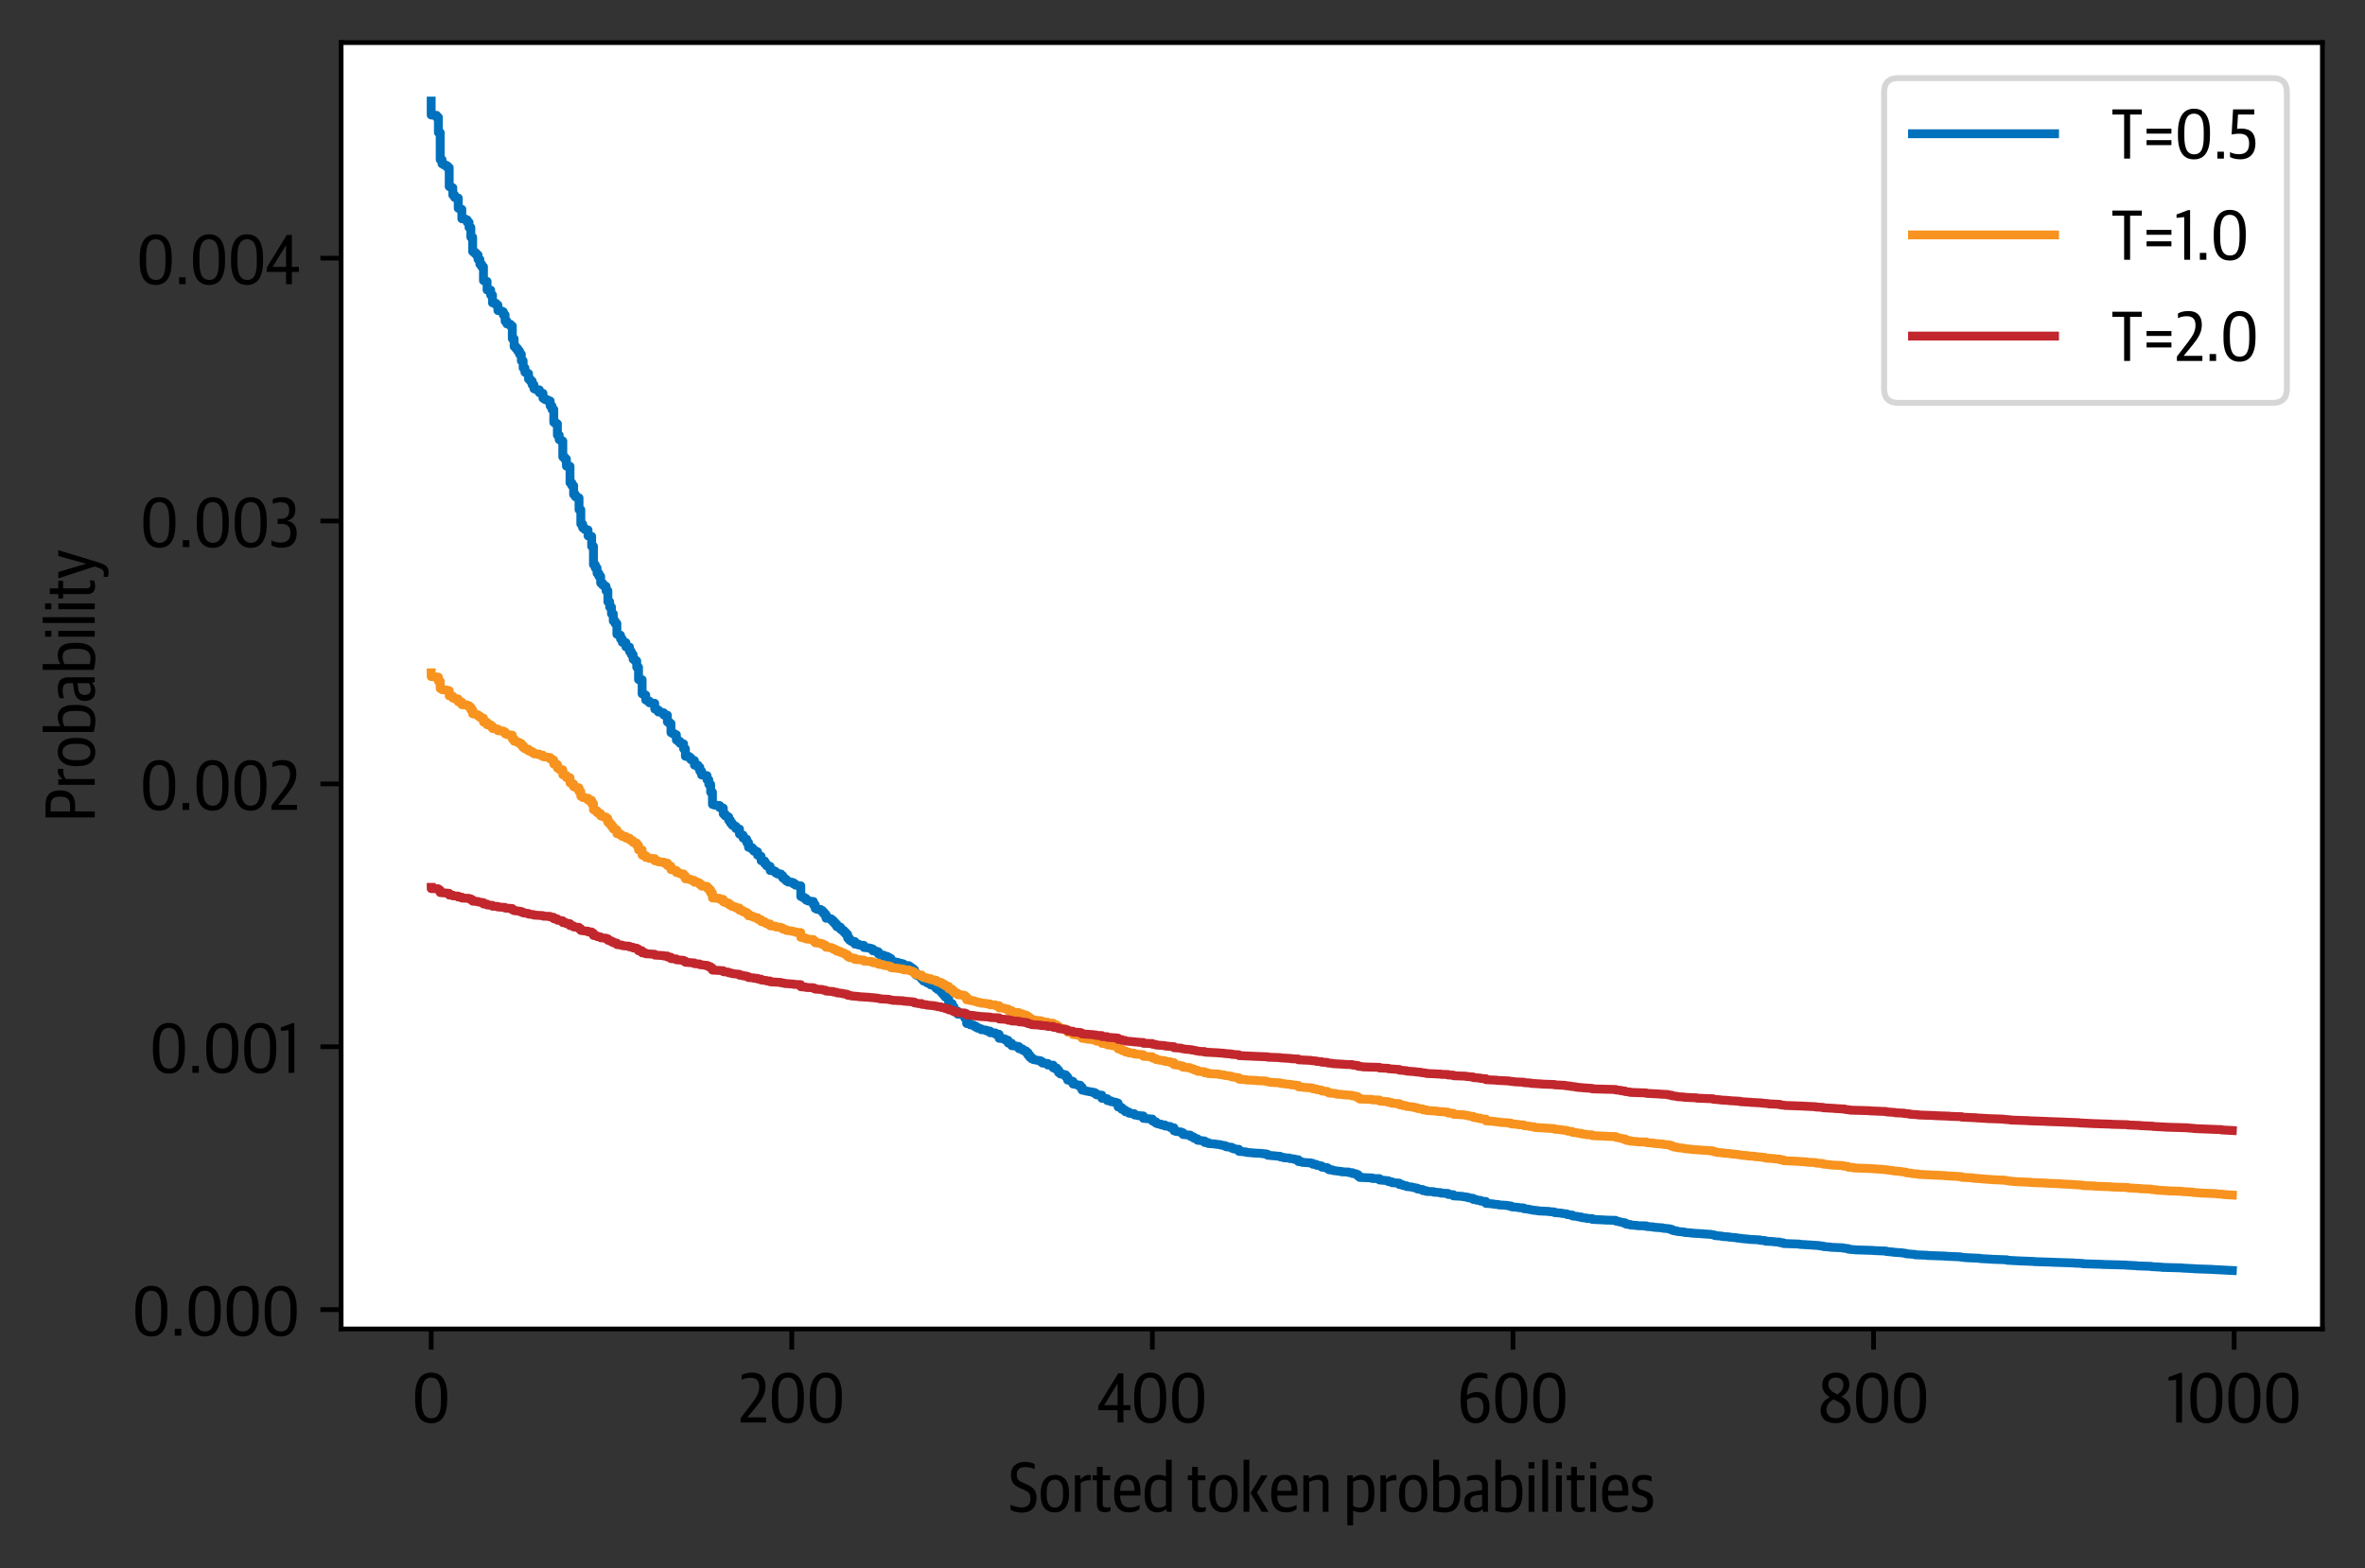 <?xml version="1.0" encoding="utf-8" standalone="no"?>
<!DOCTYPE svg PUBLIC "-//W3C//DTD SVG 1.1//EN"
  "http://www.w3.org/Graphics/SVG/1.1/DTD/svg11.dtd">
<!-- Created with matplotlib (https://matplotlib.org/) -->
<svg height="265.04pt" version="1.1" viewBox="0 0 399.644 265.04" width="399.644pt" xmlns="http://www.w3.org/2000/svg" xmlns:xlink="http://www.w3.org/1999/xlink">
 <rect x="0" y="0" width="399.644" height="265.04" fill="#333333" stroke="none"/>
 <defs>
  <style type="text/css">*{stroke-linecap:butt;stroke-linejoin:round;}</style>
 </defs>
 <g id="figure_1">
  <g id="patch_1">
   <path d="M 0 265.04 
L 399.644 265.04 
L 399.644 0 
L 0 0 
z
" style="fill:none;"/>
  </g>
  <g id="axes_1">
   <g id="patch_2">
    <path d="M 57.644 224.64 
L 392.444 224.64 
L 392.444 7.2 
L 57.644 7.2 
z
" style="fill:#ffffff;"/>
   </g>
   <g id="matplotlib.axis_1">
    <g id="xtick_1">
     <g id="line2d_1">
      <defs>
       <path d="M 0 0 
L 0 3.5 
" id="m2de233ed6b" style="stroke:#000000;stroke-width:0.8;"/>
      </defs>
      <g>
       <use style="stroke:#000000;stroke-width:0.8;" x="72.863" xlink:href="#m2de233ed6b" y="224.64"/>
      </g>
     </g>
     <g id="text_1">
      <!-- 0 -->
      <g transform="translate(69.653 240.449)scale(0.12 -0.12)">
       <defs>
        <path d="M 26.906 -1.094 
C 41.5 -1.094 49.297 10.094 49.297 32.203 
L 49.297 37.594 
C 49.297 60.797 40.594 70.297 26.797 70.297 
C 12.797 70.297 4.203 59.906 4.203 37 
L 4.203 31.906 
C 4.203 7.797 13.203 -1.094 26.906 -1.094 
z
M 27 6 
C 16.703 6 13.203 15.297 13.203 31.5 
L 13.203 38.906 
C 13.203 54.594 17 63.297 26.703 63.297 
C 36.5 63.297 40.5 54.906 40.5 38.406 
L 40.5 30.906 
C 40.5 14.594 37.094 6 27 6 
z
" id="GuardianSansCond-Regular-48"/>
       </defs>
       <use xlink:href="#GuardianSansCond-Regular-48"/>
      </g>
     </g>
    </g>
    <g id="xtick_2">
     <g id="line2d_2">
      <g>
       <use style="stroke:#000000;stroke-width:0.8;" x="133.796" xlink:href="#m2de233ed6b" y="224.64"/>
      </g>
     </g>
     <g id="text_2">
      <!-- 200 -->
      <g transform="translate(124.826 240.449)scale(0.12 -0.12)">
       <defs>
        <path d="M 2.703 0 
L 38.594 0 
L 38.594 7.203 
L 12.5 7.203 
L 12.5 7.5 
L 24.594 22.203 
C 32.297 31.797 37.797 39.5 37.797 51 
C 37.797 62.906 31.703 70.297 19.094 70.297 
C 12.594 70.297 7.797 68.906 4.203 66.906 
L 4.203 60.203 
C 7.297 61.703 11.406 63 16.5 63 
C 25.297 63 28.906 58.594 28.906 50.203 
C 28.906 41.094 24.094 34.203 18 26.094 
L 2.703 6.203 
z
" id="GuardianSansCond-Regular-50"/>
       </defs>
       <use xlink:href="#GuardianSansCond-Regular-50"/>
       <use x="42.5" xlink:href="#GuardianSansCond-Regular-48"/>
       <use x="96" xlink:href="#GuardianSansCond-Regular-48"/>
      </g>
     </g>
    </g>
    <g id="xtick_3">
     <g id="line2d_3">
      <g>
       <use style="stroke:#000000;stroke-width:0.8;" x="194.73" xlink:href="#m2de233ed6b" y="224.64"/>
      </g>
     </g>
     <g id="text_3">
      <!-- 400 -->
      <g transform="translate(185.466 240.449)scale(0.12 -0.12)">
       <defs>
        <path d="M 28.203 0 
L 36.406 0 
L 36.406 17.297 
L 46.203 17.297 
L 46.203 24.406 
L 36.406 24.406 
L 36.406 69.297 
L 29.203 69.297 
L 1.094 23.5 
L 1.094 17.297 
L 28.203 17.297 
z
M 9.5 24.406 
L 9.5 24.703 
L 27.797 54.297 
L 28.203 54.297 
L 28.203 24.406 
z
" id="GuardianSansCond-Regular-52"/>
       </defs>
       <use xlink:href="#GuardianSansCond-Regular-52"/>
       <use x="47.4" xlink:href="#GuardianSansCond-Regular-48"/>
       <use x="100.9" xlink:href="#GuardianSansCond-Regular-48"/>
      </g>
     </g>
    </g>
    <g id="xtick_4">
     <g id="line2d_4">
      <g>
       <use style="stroke:#000000;stroke-width:0.8;" x="255.664" xlink:href="#m2de233ed6b" y="224.64"/>
      </g>
     </g>
     <g id="text_4">
      <!-- 600 -->
      <g transform="translate(246.309 240.449)scale(0.12 -0.12)">
       <defs>
        <path d="M 25.5 6 
C 16.906 6 13.203 14.297 13.203 28.703 
L 13.203 32.094 
C 15.5 33.594 19.594 35.594 24.906 35.594 
C 32.594 35.594 36.297 31 36.297 21.203 
C 36.297 11.594 32.594 6 25.5 6 
z
M 25.5 -1.094 
C 38.094 -1.094 45.094 8.5 45.094 22 
C 45.094 34.906 38.906 42.906 27.406 42.906 
C 21.297 42.906 16.5 40.797 13.203 38.203 
C 13.703 60.203 22.5 63.094 31.703 63.094 
C 35.797 63.094 39.906 62.094 42 61.406 
L 42 68 
C 39.797 69.406 35.5 70.297 30.594 70.297 
C 16.297 70.297 4.297 62.203 4.297 34.5 
L 4.297 28.797 
C 4.297 10.797 11.203 -1.094 25.5 -1.094 
z
" id="GuardianSansCond-Regular-54"/>
       </defs>
       <use xlink:href="#GuardianSansCond-Regular-54"/>
       <use x="48.9" xlink:href="#GuardianSansCond-Regular-48"/>
       <use x="102.4" xlink:href="#GuardianSansCond-Regular-48"/>
      </g>
     </g>
    </g>
    <g id="xtick_5">
     <g id="line2d_5">
      <g>
       <use style="stroke:#000000;stroke-width:0.8;" x="316.597" xlink:href="#m2de233ed6b" y="224.64"/>
      </g>
     </g>
     <g id="text_5">
      <!-- 800 -->
      <g transform="translate(307.213 240.449)scale(0.12 -0.12)">
       <defs>
        <path d="M 24.703 -1 
C 38.203 -1 45.797 7.297 45.797 17.797 
C 45.797 27.5 40.5 32.406 32.906 36.406 
C 38.906 39.703 44.094 45.297 44.094 53.5 
C 44.094 63.703 37.406 70.297 25.094 70.297 
C 12.797 70.297 6 62.703 6 53.094 
C 6 44.5 10.594 39.203 16.703 35.703 
C 9.406 32.094 3.594 26.297 3.594 16.906 
C 3.594 6 11.094 -1 24.703 -1 
z
M 24.797 6.094 
C 16.906 6.094 12 10.594 12 17.594 
C 12 24.703 16.203 29.594 22.094 32.5 
C 31.703 28 37.297 24.594 37.297 16.906 
C 37.297 9.594 32.094 6.094 24.797 6.094 
z
M 27.406 39.406 
C 18.906 43.406 14.5 47.203 14.5 53.594 
C 14.5 59.703 18.297 63.297 25.094 63.297 
C 32.297 63.297 35.703 59.094 35.703 53.094 
C 35.703 47 32.797 43.203 27.406 39.406 
z
" id="GuardianSansCond-Regular-56"/>
       </defs>
       <use xlink:href="#GuardianSansCond-Regular-56"/>
       <use x="49.4" xlink:href="#GuardianSansCond-Regular-48"/>
       <use x="102.9" xlink:href="#GuardianSansCond-Regular-48"/>
      </g>
     </g>
    </g>
    <g id="xtick_6">
     <g id="line2d_6">
      <g>
       <use style="stroke:#000000;stroke-width:0.8;" x="377.531" xlink:href="#m2de233ed6b" y="224.64"/>
      </g>
     </g>
     <g id="text_6">
      <!-- 1000 -->
      <g transform="translate(366.173 240.449)scale(0.12 -0.12)">
       <defs>
        <path d="M 13 0 
L 21.297 0 
L 21.297 69.906 
L 18.297 69.906 
L 2.203 63.797 
L 2.203 59 
L 13 60.094 
z
" id="GuardianSansCond-Regular-49"/>
       </defs>
       <use xlink:href="#GuardianSansCond-Regular-49"/>
       <use x="28.8" xlink:href="#GuardianSansCond-Regular-48"/>
       <use x="82.3" xlink:href="#GuardianSansCond-Regular-48"/>
       <use x="135.8" xlink:href="#GuardianSansCond-Regular-48"/>
      </g>
     </g>
    </g>
    <g id="text_7">
     <!-- Sorted token probabilities -->
     <g transform="translate(170.454 255.549)scale(0.12 -0.12)">
      <defs>
       <path d="M 18.5 -1.094 
C 33.406 -1.094 39.203 7.797 39.203 19.5 
C 39.203 31.703 33 35.297 24.406 39.094 
L 19.406 41.297 
C 13.406 43.906 11.406 46.406 11.406 52.5 
C 11.406 59.5 15.406 63.094 22.797 63.094 
C 28.797 63.094 33.5 61.5 36.5 60 
L 36.5 67.203 
C 33.703 68.703 29.906 70.297 22.906 70.297 
C 10.203 70.297 3.094 63.406 3.094 51.906 
C 3.094 41.203 8.5 36.703 16 33.406 
L 21 31.203 
C 27.5 28.297 30.594 26.203 30.594 18.703 
C 30.594 10.297 26.594 6.203 17.906 6.203 
C 12.406 6.203 6.906 8 2.594 10.094 
L 2.594 2.906 
C 6.094 0.797 11.297 -1.094 18.5 -1.094 
z
" id="GuardianSansCond-Regular-83"/>
       <path d="M 22.797 -0.797 
C 35.5 -0.797 42.703 8.906 42.703 24.094 
L 42.703 27.297 
C 42.703 43.297 35.797 52.094 22.797 52.094 
C 10.297 52.094 2.906 42.406 2.906 27.203 
L 2.906 23.906 
C 2.906 8.297 9.594 -0.797 22.797 -0.797 
z
M 22.906 5.906 
C 15.5 5.906 11.297 11.906 11.297 23 
L 11.297 28.406 
C 11.297 38.297 14.797 45.406 22.703 45.406 
C 30 45.406 34.297 40 34.297 28.203 
L 34.297 22.906 
C 34.297 12.906 30.594 5.906 22.906 5.906 
z
" id="GuardianSansCond-Regular-111"/>
       <path d="M 5.406 0 
L 13.594 0 
L 13.594 40.703 
C 16.594 43 20.406 44.406 24.797 44.406 
C 25.594 44.406 27 44.297 27.906 44.203 
L 27.906 51.594 
C 27.297 51.797 26.203 52 25.094 52 
C 20.406 52 16.094 49.094 13.594 45.906 
L 13.203 45.906 
L 13.203 51.297 
L 5.406 51.297 
z
" id="GuardianSansCond-Regular-114"/>
       <path d="M 19.094 -0.594 
C 22.906 -0.594 25.297 0.406 26.906 1.406 
L 26.906 6.906 
C 25.5 6.5 23.703 6.094 21.594 6.094 
C 17.297 6.094 15.703 7.5 15.703 12.203 
L 15.703 44.5 
L 26.297 44.5 
L 26.297 51.297 
L 15.703 51.297 
L 15.703 63.297 
L 7.594 63.297 
L 7.594 51.297 
L 1.5 51.297 
L 1.5 44.5 
L 7.594 44.5 
L 7.594 11.094 
C 7.594 2.5 12.094 -0.594 19.094 -0.594 
z
" id="GuardianSansCond-Regular-116"/>
       <path d="M 24.297 -0.797 
C 31 -0.797 36.203 1.594 38.594 3.797 
L 38.594 9.797 
C 35 7.797 30.703 6.203 25.203 6.203 
C 16.203 6.203 11.594 10.906 11.297 22.906 
L 39.906 22.906 
L 39.906 28.094 
C 39.906 45.203 34 52.094 21.906 52.094 
C 10.297 52.094 2.906 43.906 2.906 26.906 
L 2.906 24.203 
C 2.906 7.797 9.906 -0.797 24.297 -0.797 
z
M 21.594 45.406 
C 28.594 45.406 31.406 40.797 31.406 29.594 
L 11.297 29.594 
C 11.5 41.094 15.5 45.406 21.594 45.406 
z
" id="GuardianSansCond-Regular-101"/>
       <path d="M 21.203 -0.797 
C 26.406 -0.797 30.703 1.203 33.203 3.797 
L 33.594 3.797 
L 34.297 0 
L 41.203 0 
L 41.203 73.406 
L 33.094 73.406 
L 33.094 49.594 
C 30.906 51 27.094 52.094 22.906 52.094 
C 9.906 52.094 3.094 42.797 3.094 26.094 
L 3.094 23.797 
C 3.094 5.297 11.297 -0.797 21.203 -0.797 
z
M 23.5 5.906 
C 15.5 5.906 11.594 11.703 11.594 24.094 
L 11.594 27 
C 11.594 39.703 15.297 45.203 24 45.203 
C 27.797 45.203 31.297 44.297 33.094 43.094 
L 33.094 9.297 
C 31 7.703 27.703 5.906 23.5 5.906 
z
" id="GuardianSansCond-Regular-100"/>
       <path id="GuardianSansCond-Regular-32"/>
       <path d="M 13.594 73.406 
L 5.406 73.406 
L 5.406 0 
L 13.594 0 
z
M 15.203 26.5 
L 31 0 
L 40.5 0 
L 24.203 27.203 
L 39.297 51.297 
L 30.297 51.297 
z
" id="GuardianSansCond-Regular-107"/>
       <path d="M 5.406 0 
L 13.594 0 
L 13.594 42 
C 16.203 43.406 20.406 45.094 24.797 45.094 
C 30.703 45.094 32.703 43.203 32.703 38.406 
L 32.703 0 
L 40.797 0 
L 40.797 39.5 
C 40.797 48.203 36.594 52.094 28.297 52.094 
C 22.5 52.094 17.297 49.906 13.594 47.203 
L 13.203 47.203 
L 13.203 51.297 
L 5.406 51.297 
z
" id="GuardianSansCond-Regular-110"/>
       <path d="M 5.406 -19.094 
L 13.594 -19.094 
L 13.594 2 
C 15.703 0.594 19.406 -0.797 24.094 -0.797 
C 37.094 -0.797 43.5 8.203 43.5 25 
L 43.5 28.406 
C 43.5 45.5 36.594 52.094 26.094 52.094 
C 20.594 52.094 16.094 49.797 13.594 47.406 
L 13.203 47.406 
L 13.203 51.297 
L 5.406 51.297 
z
M 22.906 5.906 
C 18.906 5.906 15.203 7.203 13.594 8.406 
L 13.594 42 
C 15.5 43.5 19.203 45.203 23.797 45.203 
C 31.797 45.203 35.094 40.203 35.094 28.094 
L 35.094 24.203 
C 35.094 11.594 31.297 5.906 22.906 5.906 
z
" id="GuardianSansCond-Regular-112"/>
       <path d="M 21.594 -1 
C 36.203 -1 43.5 8.297 43.5 25.297 
L 43.5 28.797 
C 43.5 46.797 35.703 52.094 26.594 52.094 
C 20.906 52.094 16.797 50.297 14 48.5 
L 13.594 48.5 
L 13.594 73.406 
L 5.406 73.406 
L 5.406 1.594 
C 8.703 0.297 15.703 -1 21.594 -1 
z
M 22 5.906 
C 18.203 5.906 15.297 6.5 13.594 7.094 
L 13.594 42.703 
C 15.5 43.594 19 45.203 23.297 45.203 
C 31.297 45.203 35.094 41.406 35.094 28.406 
L 35.094 24.203 
C 35.094 9.797 29.297 5.906 22 5.906 
z
" id="GuardianSansCond-Regular-98"/>
       <path d="M 16.906 -0.797 
C 21.797 -0.797 25.594 1.203 27.797 3.594 
L 28.297 3.594 
L 29.094 0 
L 35.797 0 
L 35.797 37.703 
C 35.797 47.297 30.594 52.094 20.203 52.094 
C 14.297 52.094 9.906 50.906 6.406 49.297 
L 6.406 43.297 
C 9 44.203 12.594 45.094 17.094 45.094 
C 25 45.094 27.594 42.797 27.594 35.594 
L 27.594 30.594 
L 17 29 
C 7.5 27.594 2.5 22.906 2.5 13.797 
C 2.5 3.906 8.203 -0.797 16.906 -0.797 
z
M 19.094 5.594 
C 13.703 5.594 11 8.5 11 14.297 
C 11 19.906 13.703 22.5 19.406 23.203 
L 27.594 24.203 
L 27.594 8.203 
C 25.906 6.797 22.797 5.594 19.094 5.594 
z
" id="GuardianSansCond-Regular-97"/>
       <path d="M 5.594 0 
L 13.797 0 
L 13.797 51.297 
L 5.594 51.297 
z
M 5.5 61.094 
L 13.797 61.094 
L 13.797 69.906 
L 5.5 69.906 
z
" id="GuardianSansCond-Regular-105"/>
       <path d="M 5.594 0 
L 13.703 0 
L 13.703 73.406 
L 5.594 73.406 
z
" id="GuardianSansCond-Regular-108"/>
       <path d="M 15.5 -0.797 
C 25.906 -0.797 32.094 4.797 32.094 14.797 
C 32.094 23.203 28.406 26.703 20.406 29.5 
L 16.406 30.906 
C 12 32.406 10.297 34.297 10.297 38.297 
C 10.297 43.297 13.5 45.203 19.094 45.203 
C 23.703 45.203 27.5 43.906 29.906 42.797 
L 29.906 49.5 
C 27.703 50.797 24.5 52.094 18.703 52.094 
C 8.297 52.094 2.5 46.594 2.5 37.594 
C 2.5 29.703 6.594 25.906 12.906 23.703 
L 16.906 22.297 
C 22 20.5 24 18.5 24 14 
C 24 9.094 21.406 6.094 14.594 6.094 
C 9.094 6.094 5.594 7.5 2.406 8.797 
L 2.406 2.203 
C 5.594 0.297 10 -0.797 15.5 -0.797 
z
" id="GuardianSansCond-Regular-115"/>
      </defs>
      <use xlink:href="#GuardianSansCond-Regular-83"/>
      <use x="42.2" xlink:href="#GuardianSansCond-Regular-111"/>
      <use x="87.8" xlink:href="#GuardianSansCond-Regular-114"/>
      <use x="116.6" xlink:href="#GuardianSansCond-Regular-116"/>
      <use x="145.6" xlink:href="#GuardianSansCond-Regular-101"/>
      <use x="188.3" xlink:href="#GuardianSansCond-Regular-100"/>
      <use x="234.9" xlink:href="#GuardianSansCond-Regular-32"/>
      <use x="250.7" xlink:href="#GuardianSansCond-Regular-116"/>
      <use x="279.7" xlink:href="#GuardianSansCond-Regular-111"/>
      <use x="325.3" xlink:href="#GuardianSansCond-Regular-107"/>
      <use x="366.8" xlink:href="#GuardianSansCond-Regular-101"/>
      <use x="409.5" xlink:href="#GuardianSansCond-Regular-110"/>
      <use x="455.6" xlink:href="#GuardianSansCond-Regular-32"/>
      <use x="471.4" xlink:href="#GuardianSansCond-Regular-112"/>
      <use x="518" xlink:href="#GuardianSansCond-Regular-114"/>
      <use x="546.8" xlink:href="#GuardianSansCond-Regular-111"/>
      <use x="592.4" xlink:href="#GuardianSansCond-Regular-98"/>
      <use x="639" xlink:href="#GuardianSansCond-Regular-97"/>
      <use x="679.9" xlink:href="#GuardianSansCond-Regular-98"/>
      <use x="726.5" xlink:href="#GuardianSansCond-Regular-105"/>
      <use x="745.8" xlink:href="#GuardianSansCond-Regular-108"/>
      <use x="765.1" xlink:href="#GuardianSansCond-Regular-105"/>
      <use x="784.4" xlink:href="#GuardianSansCond-Regular-116"/>
      <use x="813.4" xlink:href="#GuardianSansCond-Regular-105"/>
      <use x="832.7" xlink:href="#GuardianSansCond-Regular-101"/>
      <use x="875.4" xlink:href="#GuardianSansCond-Regular-115"/>
     </g>
    </g>
   </g>
   <g id="matplotlib.axis_2">
    <g id="ytick_1">
     <g id="line2d_7">
      <defs>
       <path d="M 0 0 
L -3.5 0 
" id="m1d726ffb0e" style="stroke:#000000;stroke-width:0.8;"/>
      </defs>
      <g>
       <use style="stroke:#000000;stroke-width:0.8;" x="57.644" xlink:href="#m1d726ffb0e" y="221.371"/>
      </g>
     </g>
     <g id="text_8">
      <!-- 0.000 -->
      <g transform="translate(22.373 225.775)scale(0.12 -0.12)">
       <defs>
        <path d="M 6.203 0 
L 15.406 0 
L 15.406 9.703 
L 6.203 9.703 
z
" id="GuardianSansCond-Regular-46"/>
       </defs>
       <use xlink:href="#GuardianSansCond-Regular-48"/>
       <use x="53.5" xlink:href="#GuardianSansCond-Regular-46"/>
       <use x="75.1" xlink:href="#GuardianSansCond-Regular-48"/>
       <use x="128.6" xlink:href="#GuardianSansCond-Regular-48"/>
       <use x="182.1" xlink:href="#GuardianSansCond-Regular-48"/>
      </g>
     </g>
    </g>
    <g id="ytick_2">
     <g id="line2d_8">
      <g>
       <use style="stroke:#000000;stroke-width:0.8;" x="57.644" xlink:href="#m1d726ffb0e" y="176.936"/>
      </g>
     </g>
     <g id="text_9">
      <!-- 0.001 -->
      <g transform="translate(25.337 181.341)scale(0.12 -0.12)">
       <use xlink:href="#GuardianSansCond-Regular-48"/>
       <use x="53.5" xlink:href="#GuardianSansCond-Regular-46"/>
       <use x="75.1" xlink:href="#GuardianSansCond-Regular-48"/>
       <use x="128.6" xlink:href="#GuardianSansCond-Regular-48"/>
       <use x="182.1" xlink:href="#GuardianSansCond-Regular-49"/>
      </g>
     </g>
    </g>
    <g id="ytick_3">
     <g id="line2d_9">
      <g>
       <use style="stroke:#000000;stroke-width:0.8;" x="57.644" xlink:href="#m1d726ffb0e" y="132.502"/>
      </g>
     </g>
     <g id="text_10">
      <!-- 0.002 -->
      <g transform="translate(23.693 136.907)scale(0.12 -0.12)">
       <use xlink:href="#GuardianSansCond-Regular-48"/>
       <use x="53.5" xlink:href="#GuardianSansCond-Regular-46"/>
       <use x="75.1" xlink:href="#GuardianSansCond-Regular-48"/>
       <use x="128.6" xlink:href="#GuardianSansCond-Regular-48"/>
       <use x="182.1" xlink:href="#GuardianSansCond-Regular-50"/>
      </g>
     </g>
    </g>
    <g id="ytick_4">
     <g id="line2d_10">
      <g>
       <use style="stroke:#000000;stroke-width:0.8;" x="57.644" xlink:href="#m1d726ffb0e" y="88.068"/>
      </g>
     </g>
     <g id="text_11">
      <!-- 0.003 -->
      <g transform="translate(23.729 92.473)scale(0.12 -0.12)">
       <defs>
        <path d="M 17.094 -1 
C 30 -1 38 6.5 38 19.5 
C 38 30.297 33 35.203 25.094 36.906 
L 25.094 37.203 
C 31.906 39.297 36.094 43.797 36.094 53.203 
C 36.094 64 29.406 70.297 18.094 70.297 
C 12.297 70.297 7.594 69.203 4.297 67.5 
L 4.297 60.797 
C 7.203 62 10.594 63.094 15.594 63.094 
C 23.094 63.094 27.406 60.406 27.406 51.594 
C 27.406 43.703 23.094 39.797 15.906 39.797 
L 11.203 39.797 
L 11.203 32.594 
L 16.5 32.594 
C 25 32.594 29.203 28.703 29.203 19.797 
C 29.203 10.094 23.703 6.297 14.797 6.297 
C 10.094 6.297 5.594 7.703 2.297 9.5 
L 2.297 2.594 
C 5.594 0.5 10 -1 17.094 -1 
z
" id="GuardianSansCond-Regular-51"/>
       </defs>
       <use xlink:href="#GuardianSansCond-Regular-48"/>
       <use x="53.5" xlink:href="#GuardianSansCond-Regular-46"/>
       <use x="75.1" xlink:href="#GuardianSansCond-Regular-48"/>
       <use x="128.6" xlink:href="#GuardianSansCond-Regular-48"/>
       <use x="182.1" xlink:href="#GuardianSansCond-Regular-51"/>
      </g>
     </g>
    </g>
    <g id="ytick_5">
     <g id="line2d_11">
      <g>
       <use style="stroke:#000000;stroke-width:0.8;" x="57.644" xlink:href="#m1d726ffb0e" y="43.634"/>
      </g>
     </g>
     <g id="text_12">
      <!-- 0.004 -->
      <g transform="translate(23.104 48.038)scale(0.12 -0.12)">
       <use xlink:href="#GuardianSansCond-Regular-48"/>
       <use x="53.5" xlink:href="#GuardianSansCond-Regular-46"/>
       <use x="75.1" xlink:href="#GuardianSansCond-Regular-48"/>
       <use x="128.6" xlink:href="#GuardianSansCond-Regular-48"/>
       <use x="182.1" xlink:href="#GuardianSansCond-Regular-52"/>
      </g>
     </g>
    </g>
    <g id="text_13">
     <!-- Probability -->
     <g transform="translate(16.009 138.947)rotate(-90)scale(0.12 -0.12)">
      <defs>
       <path d="M 6.5 0 
L 14.906 0 
L 14.906 27.594 
L 24.297 27.594 
C 36.906 27.594 44.594 35.094 44.594 48.703 
C 44.594 62.906 37.703 69.297 24 69.297 
L 6.5 69.297 
z
M 14.906 34.703 
L 14.906 62.094 
L 23.094 62.094 
C 32.203 62.094 35.703 58.594 35.703 48.406 
C 35.703 39 32.094 34.703 23 34.703 
z
" id="GuardianSansCond-Regular-80"/>
       <path d="M 8.906 -19.703 
C 16.906 -19.703 20.406 -15 23.203 -5.703 
L 40.5 51.297 
L 32.297 51.297 
L 23.203 18.703 
C 22.203 15.5 21.5 12.297 21.5 12.297 
L 21.297 12.297 
C 21.297 12.297 20.797 14.5 19.5 18.797 
L 9.703 51.297 
L 0.797 51.297 
L 17.5 0.203 
L 15.906 -4.594 
C 14 -10.906 11.703 -12.906 7.5 -12.906 
C 6 -12.906 4.094 -12.703 2.906 -12.5 
L 2.906 -18.297 
C 4.406 -19.094 6.797 -19.703 8.906 -19.703 
z
" id="GuardianSansCond-Regular-121"/>
      </defs>
      <use xlink:href="#GuardianSansCond-Regular-80"/>
      <use x="47" xlink:href="#GuardianSansCond-Regular-114"/>
      <use x="75.8" xlink:href="#GuardianSansCond-Regular-111"/>
      <use x="121.4" xlink:href="#GuardianSansCond-Regular-98"/>
      <use x="168" xlink:href="#GuardianSansCond-Regular-97"/>
      <use x="208.9" xlink:href="#GuardianSansCond-Regular-98"/>
      <use x="255.5" xlink:href="#GuardianSansCond-Regular-105"/>
      <use x="274.8" xlink:href="#GuardianSansCond-Regular-108"/>
      <use x="294.1" xlink:href="#GuardianSansCond-Regular-105"/>
      <use x="313.4" xlink:href="#GuardianSansCond-Regular-116"/>
      <use x="342.4" xlink:href="#GuardianSansCond-Regular-121"/>
     </g>
    </g>
   </g>
   <g id="line2d_12">
    <path clip-path="url(#pc224603525)" d="M 72.863 17.084 
L 72.863 19.439 
L 73.777 19.497 
L 73.777 19.822 
L 74.081 19.822 
L 74.081 22.404 
L 74.386 22.404 
L 74.386 26.978 
L 74.691 26.978 
L 74.691 27.689 
L 74.995 27.689 
L 74.995 27.881 
L 75.3 27.881 
L 75.3 28.031 
L 75.605 28.031 
L 75.605 28.327 
L 75.909 28.327 
L 75.909 31.539 
L 76.214 31.539 
L 76.214 31.735 
L 76.519 31.735 
L 76.519 32.965 
L 76.823 32.965 
L 76.823 33.378 
L 77.433 33.472 
L 77.433 35.196 
L 77.737 35.196 
L 77.737 35.375 
L 78.042 35.375 
L 78.042 36.978 
L 78.651 37.021 
L 78.651 37.165 
L 78.956 37.165 
L 78.956 37.581 
L 79.261 37.581 
L 79.261 38.456 
L 79.565 38.456 
L 79.565 40.094 
L 79.87 40.094 
L 79.87 42.522 
L 80.175 42.522 
L 80.175 42.786 
L 80.479 42.786 
L 80.479 43.099 
L 80.784 43.099 
L 80.784 43.844 
L 81.089 43.844 
L 81.089 44.662 
L 81.393 44.662 
L 81.393 45.095 
L 81.698 45.095 
L 81.698 47.428 
L 82.003 47.428 
L 82.003 47.568 
L 82.307 47.568 
L 82.307 49.018 
L 82.917 49.032 
L 82.917 49.869 
L 83.221 49.869 
L 83.221 51.195 
L 83.831 51.272 
L 83.831 51.555 
L 84.135 51.555 
L 84.135 52.491 
L 84.745 52.546 
L 84.745 52.686 
L 85.049 52.686 
L 85.049 53.226 
L 85.354 53.226 
L 85.354 54.295 
L 85.659 54.295 
L 85.659 54.75 
L 86.268 54.82 
L 86.268 55.106 
L 86.573 55.106 
L 86.573 57.252 
L 86.877 57.252 
L 86.877 58.573 
L 87.182 58.573 
L 87.182 58.925 
L 87.487 58.925 
L 87.487 59.336 
L 87.791 59.336 
L 87.791 59.877 
L 88.096 59.877 
L 88.096 60.993 
L 88.401 60.993 
L 88.401 62.195 
L 88.705 62.195 
L 88.705 62.93 
L 89.01 62.93 
L 89.01 63.145 
L 89.315 63.145 
L 89.315 64.088 
L 89.619 64.088 
L 89.619 64.419 
L 89.924 64.419 
L 89.924 65.032 
L 90.229 65.032 
L 90.229 65.712 
L 90.533 65.712 
L 90.533 65.845 
L 91.143 65.902 
L 91.143 66.388 
L 91.752 66.489 
L 91.752 67.307 
L 92.057 67.307 
L 92.057 67.52 
L 92.361 67.52 
L 92.361 67.647 
L 92.666 67.647 
L 92.666 67.784 
L 92.971 67.784 
L 92.971 68.619 
L 93.275 68.619 
L 93.275 69.208 
L 93.58 69.208 
L 93.58 71.401 
L 93.885 71.401 
L 93.885 71.638 
L 94.189 71.638 
L 94.189 73.551 
L 94.494 73.551 
L 94.494 74.319 
L 94.799 74.319 
L 94.799 74.545 
L 95.103 74.545 
L 95.103 77.234 
L 95.408 77.234 
L 95.408 77.574 
L 95.713 77.574 
L 95.713 78.789 
L 96.322 78.812 
L 96.322 81.617 
L 96.627 81.617 
L 96.627 82.08 
L 96.931 82.08 
L 96.931 83.583 
L 97.236 83.583 
L 97.236 83.982 
L 97.541 83.982 
L 97.541 84.159 
L 97.845 84.159 
L 97.845 86.149 
L 98.15 86.149 
L 98.15 88.573 
L 98.455 88.573 
L 98.455 89.204 
L 98.759 89.204 
L 98.759 89.469 
L 99.369 89.576 
L 99.369 90.576 
L 99.978 90.659 
L 99.978 92.342 
L 100.283 92.342 
L 100.283 95.439 
L 100.587 95.439 
L 100.587 96.001 
L 100.892 96.001 
L 100.892 96.902 
L 101.197 96.902 
L 101.197 97.406 
L 101.501 97.406 
L 101.501 98.54 
L 101.806 98.54 
L 101.806 98.871 
L 102.111 98.871 
L 102.111 99.107 
L 102.415 99.107 
L 102.415 99.859 
L 102.72 99.859 
L 102.72 101.712 
L 103.025 101.712 
L 103.025 102.622 
L 103.329 102.622 
L 103.329 103.752 
L 103.634 103.752 
L 103.634 104.961 
L 103.939 104.961 
L 103.939 105.391 
L 104.243 105.391 
L 104.243 107.21 
L 104.548 107.21 
L 104.548 107.362 
L 104.853 107.362 
L 104.853 107.995 
L 105.157 107.995 
L 105.157 108.576 
L 105.767 108.617 
L 105.767 109.339 
L 106.376 109.374 
L 106.376 110.121 
L 106.681 110.121 
L 106.681 110.638 
L 106.985 110.638 
L 106.985 111.425 
L 107.29 111.425 
L 107.29 111.709 
L 107.595 111.709 
L 107.595 112.779 
L 107.899 112.779 
L 107.899 114.861 
L 108.509 114.888 
L 108.509 117.284 
L 108.813 117.284 
L 108.813 117.482 
L 109.118 117.482 
L 109.118 118.324 
L 109.423 118.324 
L 109.423 118.496 
L 109.727 118.496 
L 109.727 118.789 
L 110.641 118.884 
L 110.641 119.845 
L 110.946 119.845 
L 110.946 120.007 
L 111.251 120.007 
L 111.251 120.35 
L 111.86 120.395 
L 111.86 120.49 
L 112.165 120.49 
L 112.165 120.86 
L 112.774 120.888 
L 112.774 122.025 
L 113.079 122.025 
L 113.079 122.291 
L 113.383 122.291 
L 113.383 123.84 
L 113.688 123.84 
L 113.688 124.023 
L 113.993 124.023 
L 113.993 124.198 
L 114.297 124.198 
L 114.297 125.101 
L 114.602 125.101 
L 114.602 125.322 
L 114.907 125.322 
L 114.907 125.656 
L 115.516 125.73 
L 115.516 126.572 
L 115.821 126.572 
L 115.821 127.837 
L 116.43 127.851 
L 116.43 128.071 
L 116.735 128.071 
L 116.735 128.408 
L 117.039 128.408 
L 117.039 128.55 
L 117.344 128.55 
L 117.344 129.328 
L 117.953 129.34 
L 117.953 129.705 
L 118.258 129.705 
L 118.258 130.346 
L 118.563 130.346 
L 118.563 130.996 
L 119.477 131.103 
L 119.477 131.808 
L 119.781 131.808 
L 119.781 132.585 
L 120.086 132.585 
L 120.086 133.909 
L 120.391 133.909 
L 120.391 135.971 
L 120.695 135.971 
L 120.695 136.084 
L 121.609 136.157 
L 121.609 136.523 
L 122.219 136.577 
L 122.219 137.567 
L 122.523 137.567 
L 122.523 137.899 
L 122.828 137.899 
L 122.828 138.084 
L 123.133 138.084 
L 123.133 138.659 
L 123.437 138.659 
L 123.437 139.128 
L 123.742 139.128 
L 123.742 139.495 
L 124.047 139.495 
L 124.047 139.663 
L 124.352 139.663 
L 124.352 140.063 
L 124.961 140.128 
L 124.961 140.99 
L 125.266 140.99 
L 125.266 141.167 
L 125.57 141.167 
L 125.57 141.659 
L 125.875 141.659 
L 125.875 141.853 
L 126.18 141.853 
L 126.18 142.406 
L 126.484 142.406 
L 126.484 143.226 
L 127.094 143.254 
L 127.094 143.568 
L 127.398 143.568 
L 127.398 143.882 
L 128.008 143.966 
L 128.008 144.54 
L 128.312 144.54 
L 128.312 144.742 
L 128.617 144.742 
L 128.617 145.487 
L 129.226 145.546 
L 129.226 146 
L 129.531 146 
L 129.531 146.354 
L 130.14 146.447 
L 130.14 147.145 
L 130.75 147.15 
L 130.75 147.295 
L 131.054 147.295 
L 131.054 147.545 
L 131.359 147.545 
L 131.359 147.717 
L 131.968 147.73 
L 131.968 148.009 
L 132.273 148.009 
L 132.273 148.403 
L 132.578 148.403 
L 132.578 148.645 
L 132.882 148.645 
L 132.882 148.929 
L 133.187 148.929 
L 133.187 149.1 
L 133.796 149.112 
L 133.796 149.215 
L 134.101 149.215 
L 134.101 149.431 
L 134.406 149.431 
L 134.406 149.61 
L 135.015 149.701 
L 135.015 149.732 
L 135.32 149.732 
L 135.32 151.539 
L 135.624 151.539 
L 135.624 151.687 
L 135.929 151.687 
L 135.929 151.882 
L 136.234 151.882 
L 136.234 152.16 
L 136.538 152.16 
L 136.538 152.3 
L 137.452 152.38 
L 137.452 152.925 
L 137.757 152.925 
L 137.757 153.567 
L 138.062 153.567 
L 138.062 153.71 
L 138.671 153.726 
L 138.671 153.901 
L 138.976 153.901 
L 138.976 154.22 
L 139.28 154.22 
L 139.28 154.564 
L 139.585 154.564 
L 139.585 155.206 
L 140.194 155.231 
L 140.194 155.327 
L 140.499 155.327 
L 140.499 155.576 
L 140.804 155.576 
L 140.804 155.899 
L 141.108 155.899 
L 141.108 156.217 
L 141.413 156.217 
L 141.413 156.652 
L 142.022 156.705 
L 142.022 157.077 
L 142.327 157.077 
L 142.327 157.309 
L 142.632 157.309 
L 142.632 157.609 
L 142.936 157.609 
L 142.936 157.938 
L 143.241 157.938 
L 143.241 158.584 
L 143.546 158.584 
L 143.546 158.93 
L 143.85 158.93 
L 143.85 159.128 
L 144.46 159.157 
L 144.46 159.585 
L 145.069 159.586 
L 145.069 159.732 
L 145.983 159.802 
L 145.983 160.157 
L 146.897 160.243 
L 146.897 160.297 
L 147.202 160.297 
L 147.202 160.417 
L 147.506 160.417 
L 147.506 160.722 
L 148.116 160.777 
L 148.116 160.87 
L 148.42 160.87 
L 148.42 161.249 
L 148.725 161.249 
L 148.725 161.438 
L 149.334 161.455 
L 149.334 161.652 
L 149.944 161.656 
L 149.944 161.828 
L 150.248 161.828 
L 150.248 162.005 
L 150.553 162.005 
L 150.553 162.471 
L 151.162 162.555 
L 151.162 162.588 
L 151.772 162.687 
L 151.772 162.75 
L 152.381 162.858 
L 152.381 162.942 
L 152.686 162.942 
L 152.686 163.179 
L 153.6 163.232 
L 153.6 163.431 
L 153.904 163.431 
L 153.904 163.655 
L 154.209 163.655 
L 154.209 163.895 
L 154.514 163.895 
L 154.514 164.456 
L 154.818 164.456 
L 154.818 164.831 
L 155.123 164.831 
L 155.123 164.963 
L 155.732 164.964 
L 155.732 165.493 
L 156.037 165.493 
L 156.037 165.822 
L 156.646 165.896 
L 156.646 166.132 
L 157.256 166.154 
L 157.256 166.474 
L 157.865 166.576 
L 157.865 166.712 
L 158.17 166.712 
L 158.17 167.056 
L 158.474 167.056 
L 158.474 167.28 
L 158.779 167.28 
L 158.779 167.442 
L 159.084 167.442 
L 159.084 167.804 
L 159.388 167.804 
L 159.388 168.14 
L 159.693 168.14 
L 159.693 168.522 
L 159.998 168.522 
L 159.998 168.718 
L 160.302 168.718 
L 160.302 169.457 
L 160.607 169.457 
L 160.607 169.647 
L 160.912 169.647 
L 160.912 170.201 
L 161.216 170.201 
L 161.216 170.823 
L 161.826 170.908 
L 161.826 171.421 
L 162.74 171.502 
L 162.74 171.635 
L 163.044 171.635 
L 163.044 172.106 
L 163.349 172.106 
L 163.349 173.005 
L 163.958 173.032 
L 163.958 173.23 
L 164.568 173.282 
L 164.568 173.44 
L 164.872 173.44 
L 164.872 173.629 
L 165.177 173.629 
L 165.177 173.79 
L 165.786 173.896 
L 165.786 174.046 
L 166.7 174.128 
L 166.7 174.257 
L 167.31 174.286 
L 167.31 174.562 
L 168.224 174.605 
L 168.224 174.815 
L 168.833 174.827 
L 168.833 175.504 
L 169.747 175.585 
L 169.747 175.731 
L 170.052 175.731 
L 170.052 175.849 
L 170.356 175.849 
L 170.356 176.306 
L 170.966 176.346 
L 170.966 176.758 
L 171.88 176.836 
L 171.88 176.913 
L 172.184 176.913 
L 172.184 177.261 
L 172.794 177.306 
L 172.794 177.524 
L 173.098 177.524 
L 173.098 177.653 
L 173.403 177.653 
L 173.403 177.916 
L 173.708 177.916 
L 173.708 178.338 
L 174.012 178.338 
L 174.012 178.718 
L 174.317 178.718 
L 174.317 178.962 
L 174.622 178.962 
L 174.622 179.108 
L 175.231 179.201 
L 175.231 179.22 
L 175.84 179.298 
L 175.84 179.464 
L 176.145 179.464 
L 176.145 179.688 
L 177.059 179.76 
L 177.059 180.026 
L 177.973 180.046 
L 177.973 180.51 
L 178.582 180.536 
L 178.582 180.874 
L 178.887 180.874 
L 178.887 181.311 
L 179.192 181.311 
L 179.192 181.541 
L 179.801 181.607 
L 179.801 181.69 
L 180.106 181.69 
L 180.106 182.025 
L 180.41 182.025 
L 180.41 182.57 
L 181.02 182.674 
L 181.02 182.8 
L 181.324 182.8 
L 181.324 183.234 
L 181.934 183.313 
L 181.934 183.376 
L 182.543 183.438 
L 182.543 183.756 
L 182.848 183.756 
L 182.848 184.262 
L 183.457 184.37 
L 183.457 184.402 
L 184.066 184.509 
L 184.066 184.526 
L 184.676 184.607 
L 184.676 184.671 
L 184.98 184.671 
L 184.98 184.849 
L 185.285 184.849 
L 185.285 185.056 
L 186.199 185.127 
L 186.199 185.646 
L 187.113 185.723 
L 187.113 186.04 
L 187.723 186.075 
L 187.723 186.213 
L 188.332 186.271 
L 188.332 186.343 
L 188.637 186.343 
L 188.637 186.462 
L 188.941 186.462 
L 188.941 187.116 
L 189.551 187.194 
L 189.551 187.502 
L 189.855 187.502 
L 189.855 187.649 
L 190.16 187.649 
L 190.16 187.92 
L 190.769 187.976 
L 190.769 188.167 
L 191.683 188.256 
L 191.683 188.449 
L 192.293 188.558 
L 192.293 188.57 
L 193.207 188.64 
L 193.207 189.036 
L 194.425 189.139 
L 194.425 189.158 
L 194.73 189.158 
L 194.73 189.483 
L 195.035 189.483 
L 195.035 189.629 
L 195.339 189.629 
L 195.339 189.857 
L 195.644 189.857 
L 195.644 189.977 
L 196.253 190.031 
L 196.253 190.154 
L 196.863 190.16 
L 196.863 190.326 
L 197.777 190.423 
L 197.777 190.6 
L 198.386 190.644 
L 198.386 191.135 
L 198.691 191.135 
L 198.691 191.246 
L 199.605 191.345 
L 199.605 191.473 
L 199.909 191.473 
L 199.909 191.769 
L 201.128 191.877 
L 201.128 192.065 
L 201.433 192.065 
L 201.433 192.196 
L 201.737 192.196 
L 201.737 192.391 
L 202.347 192.493 
L 202.347 192.736 
L 203.261 192.824 
L 203.261 192.862 
L 203.565 192.862 
L 203.565 193.121 
L 204.175 193.139 
L 204.175 193.288 
L 205.393 193.372 
L 205.393 193.405 
L 206.307 193.501 
L 206.307 193.556 
L 206.917 193.634 
L 206.917 193.722 
L 207.221 193.722 
L 207.221 193.85 
L 208.135 193.927 
L 208.135 194.081 
L 208.44 194.081 
L 208.44 194.204 
L 209.354 194.275 
L 209.354 194.614 
L 210.573 194.717 
L 210.573 194.784 
L 211.791 194.884 
L 211.791 194.898 
L 213.315 194.974 
L 213.315 195.012 
L 213.924 195.038 
L 213.924 195.125 
L 214.229 195.125 
L 214.229 195.275 
L 215.447 195.385 
L 215.447 195.391 
L 216.361 195.463 
L 216.361 195.561 
L 216.971 195.645 
L 216.971 195.701 
L 217.885 195.743 
L 217.885 195.818 
L 218.799 195.919 
L 218.799 195.997 
L 219.408 196.036 
L 219.408 196.341 
L 220.017 196.389 
L 220.017 196.471 
L 221.541 196.577 
L 221.541 196.641 
L 221.845 196.641 
L 221.845 196.795 
L 222.455 196.838 
L 222.455 196.963 
L 223.064 197.021 
L 223.064 197.099 
L 223.369 197.099 
L 223.369 197.292 
L 224.283 197.373 
L 224.283 197.548 
L 224.587 197.548 
L 224.587 197.73 
L 225.197 197.759 
L 225.197 197.843 
L 226.111 197.953 
L 226.111 197.962 
L 226.72 198.021 
L 226.72 198.074 
L 227.939 198.119 
L 227.939 198.203 
L 228.548 198.229 
L 228.548 198.365 
L 229.157 198.409 
L 229.157 198.532 
L 229.462 198.532 
L 229.462 198.8 
L 229.767 198.8 
L 229.767 199.021 
L 231.899 199.113 
L 231.899 199.201 
L 233.118 199.232 
L 233.118 199.456 
L 234.337 199.558 
L 234.337 199.595 
L 234.641 199.595 
L 234.641 199.744 
L 235.251 199.781 
L 235.251 199.918 
L 236.469 199.988 
L 236.469 200.225 
L 237.079 200.268 
L 237.079 200.388 
L 237.688 200.438 
L 237.688 200.562 
L 238.602 200.642 
L 238.602 200.684 
L 239.211 200.787 
L 239.211 200.834 
L 239.516 200.834 
L 239.516 200.977 
L 240.43 201.079 
L 240.43 201.251 
L 241.039 201.271 
L 241.039 201.388 
L 242.258 201.426 
L 242.258 201.51 
L 243.477 201.595 
L 243.477 201.672 
L 244.695 201.729 
L 244.695 201.891 
L 245.609 201.946 
L 245.609 202.144 
L 247.133 202.225 
L 247.133 202.259 
L 248.047 202.369 
L 248.047 202.452 
L 248.961 202.561 
L 248.961 202.752 
L 249.57 202.794 
L 249.57 202.879 
L 250.18 202.898 
L 250.18 203.024 
L 251.094 203.091 
L 251.094 203.406 
L 252.312 203.5 
L 252.312 203.53 
L 253.226 203.615 
L 253.226 203.665 
L 254.75 203.758 
L 254.75 203.804 
L 255.359 203.853 
L 255.359 203.981 
L 256.578 204.091 
L 256.578 204.129 
L 257.492 204.186 
L 257.492 204.304 
L 258.406 204.41 
L 258.406 204.44 
L 259.015 204.529 
L 259.015 204.556 
L 259.929 204.645 
L 259.929 204.682 
L 261.757 204.77 
L 261.757 204.801 
L 262.671 204.866 
L 262.671 204.964 
L 263.89 205.062 
L 263.89 205.097 
L 264.804 205.198 
L 264.804 205.296 
L 265.718 205.396 
L 265.718 205.535 
L 266.632 205.63 
L 266.632 205.679 
L 267.241 205.714 
L 267.241 205.813 
L 268.155 205.903 
L 268.155 205.962 
L 269.069 205.983 
L 269.069 206.114 
L 271.202 206.219 
L 271.202 206.228 
L 273.03 206.281 
L 273.03 206.399 
L 273.639 206.495 
L 273.639 206.538 
L 274.248 206.637 
L 274.248 206.674 
L 274.553 206.674 
L 274.553 206.815 
L 274.858 206.815 
L 274.858 206.942 
L 275.467 206.977 
L 275.467 207.055 
L 276.686 207.148 
L 276.686 207.184 
L 278.209 207.211 
L 278.209 207.309 
L 279.428 207.398 
L 279.428 207.446 
L 280.951 207.544 
L 280.951 207.599 
L 282.17 207.708 
L 282.17 207.788 
L 282.474 207.788 
L 282.474 207.918 
L 282.779 207.918 
L 282.779 208.033 
L 283.388 208.068 
L 283.388 208.15 
L 284.607 208.255 
L 284.607 208.316 
L 285.826 208.407 
L 285.826 208.437 
L 287.654 208.545 
L 287.654 208.554 
L 289.177 208.655 
L 289.177 208.672 
L 289.786 208.772 
L 289.786 208.854 
L 291.005 208.951 
L 291.005 208.998 
L 292.224 209.083 
L 292.224 209.117 
L 293.442 209.217 
L 293.442 209.251 
L 294.356 209.345 
L 294.356 209.366 
L 295.575 209.469 
L 295.575 209.491 
L 297.403 209.585 
L 297.403 209.644 
L 298.317 209.709 
L 298.317 209.798 
L 299.84 209.878 
L 299.84 209.911 
L 300.754 209.961 
L 300.754 210.047 
L 301.364 210.074 
L 301.364 210.192 
L 304.106 210.293 
L 304.106 210.336 
L 305.934 210.445 
L 305.934 210.447 
L 307.457 210.547 
L 307.457 210.587 
L 308.066 210.622 
L 308.066 210.699 
L 309.285 210.792 
L 309.285 210.826 
L 311.418 210.918 
L 311.418 210.969 
L 312.332 211.055 
L 312.332 211.152 
L 313.551 211.259 
L 313.551 211.268 
L 316.597 211.365 
L 316.597 211.386 
L 318.73 211.473 
L 318.73 211.537 
L 319.949 211.642 
L 319.949 211.667 
L 321.472 211.771 
L 321.472 211.796 
L 322.081 211.855 
L 322.081 211.925 
L 323.605 212.035 
L 323.605 212.102 
L 325.737 212.185 
L 325.737 212.218 
L 328.784 212.321 
L 328.784 212.347 
L 331.221 212.446 
L 331.221 212.471 
L 332.135 212.58 
L 332.135 212.583 
L 334.573 212.693 
L 334.573 212.737 
L 336.401 212.834 
L 336.401 212.851 
L 339.143 212.948 
L 339.143 213.024 
L 341.275 213.134 
L 341.275 213.136 
L 343.713 213.229 
L 343.713 213.255 
L 347.064 213.364 
L 347.064 213.373 
L 350.415 213.48 
L 350.415 213.498 
L 351.939 213.564 
L 351.939 213.613 
L 355.29 213.716 
L 355.29 213.731 
L 359.251 213.834 
L 359.251 213.854 
L 361.079 213.947 
L 361.079 213.976 
L 363.516 214.053 
L 363.516 214.097 
L 365.344 214.198 
L 365.344 214.228 
L 368.695 214.318 
L 368.695 214.343 
L 370.828 214.447 
L 370.828 214.47 
L 373.875 214.57 
L 373.875 214.584 
L 376.008 214.693 
L 376.008 214.696 
L 377.226 214.756 
L 377.226 214.756 
" style="fill:none;stroke:#0071bc;stroke-linecap:square;stroke-width:1.5;"/>
   </g>
   <g id="line2d_13">
    <path clip-path="url(#pc224603525)" d="M 72.863 113.739 
L 72.863 114.361 
L 74.081 114.463 
L 74.081 115.15 
L 74.386 115.15 
L 74.386 116.378 
L 74.691 116.378 
L 74.691 116.57 
L 75.605 116.663 
L 75.605 116.743 
L 75.909 116.743 
L 75.909 117.617 
L 76.519 117.671 
L 76.519 118.008 
L 76.823 118.008 
L 76.823 118.121 
L 77.433 118.147 
L 77.433 118.621 
L 78.042 118.671 
L 78.042 119.114 
L 78.956 119.166 
L 78.956 119.282 
L 79.261 119.282 
L 79.261 119.525 
L 79.565 119.525 
L 79.565 119.982 
L 79.87 119.982 
L 79.87 120.663 
L 80.479 120.738 
L 80.479 120.826 
L 80.784 120.826 
L 80.784 121.036 
L 81.089 121.036 
L 81.089 121.268 
L 81.393 121.268 
L 81.393 121.39 
L 81.698 121.39 
L 81.698 122.054 
L 82.307 122.094 
L 82.307 122.509 
L 82.917 122.513 
L 82.917 122.753 
L 83.221 122.753 
L 83.221 123.135 
L 84.135 123.24 
L 84.135 123.51 
L 85.049 123.567 
L 85.049 123.723 
L 85.354 123.723 
L 85.354 124.034 
L 85.659 124.034 
L 85.659 124.167 
L 86.573 124.271 
L 86.573 124.899 
L 86.877 124.899 
L 86.877 125.289 
L 87.487 125.392 
L 87.487 125.514 
L 87.791 125.514 
L 87.791 125.674 
L 88.096 125.674 
L 88.096 126.005 
L 88.401 126.005 
L 88.401 126.364 
L 88.705 126.364 
L 88.705 126.583 
L 89.315 126.647 
L 89.315 126.93 
L 89.924 127.029 
L 89.924 127.214 
L 90.229 127.214 
L 90.229 127.419 
L 91.143 127.476 
L 91.143 127.623 
L 91.752 127.654 
L 91.752 127.902 
L 92.666 128.005 
L 92.666 128.046 
L 92.971 128.046 
L 92.971 128.3 
L 93.275 128.3 
L 93.275 128.48 
L 93.58 128.48 
L 93.58 129.152 
L 94.189 129.224 
L 94.189 129.815 
L 94.494 129.815 
L 94.494 130.053 
L 95.103 130.123 
L 95.103 130.963 
L 95.713 131.07 
L 95.713 131.452 
L 96.322 131.459 
L 96.322 132.348 
L 96.627 132.348 
L 96.627 132.496 
L 96.931 132.496 
L 96.931 132.977 
L 97.236 132.977 
L 97.236 133.105 
L 97.845 133.161 
L 97.845 133.804 
L 98.15 133.804 
L 98.15 134.592 
L 98.455 134.592 
L 98.455 134.798 
L 99.064 134.885 
L 99.064 134.92 
L 99.369 134.92 
L 99.369 135.249 
L 99.978 135.276 
L 99.978 135.832 
L 100.283 135.832 
L 100.283 136.865 
L 100.587 136.865 
L 100.587 137.054 
L 100.892 137.054 
L 100.892 137.357 
L 101.197 137.357 
L 101.197 137.527 
L 101.501 137.527 
L 101.501 137.912 
L 101.806 137.912 
L 101.806 138.025 
L 102.415 138.105 
L 102.415 138.361 
L 102.72 138.361 
L 102.72 138.997 
L 103.025 138.997 
L 103.025 139.311 
L 103.329 139.311 
L 103.329 139.702 
L 103.634 139.702 
L 103.634 140.122 
L 103.939 140.122 
L 103.939 140.273 
L 104.243 140.273 
L 104.243 140.911 
L 104.853 140.965 
L 104.853 141.188 
L 105.157 141.188 
L 105.157 141.394 
L 105.767 141.409 
L 105.767 141.665 
L 106.376 141.677 
L 106.376 141.944 
L 106.681 141.944 
L 106.681 142.129 
L 106.985 142.129 
L 106.985 142.41 
L 107.595 142.513 
L 107.595 142.898 
L 107.899 142.898 
L 107.899 143.654 
L 108.509 143.664 
L 108.509 144.543 
L 109.118 144.616 
L 109.118 144.928 
L 109.727 144.992 
L 109.727 145.101 
L 110.641 145.136 
L 110.641 145.494 
L 111.251 145.555 
L 111.251 145.683 
L 112.165 145.736 
L 112.165 145.875 
L 112.774 145.885 
L 112.774 146.313 
L 113.383 146.414 
L 113.383 147.002 
L 113.993 147.072 
L 113.993 147.139 
L 114.297 147.139 
L 114.297 147.485 
L 114.907 147.569 
L 114.907 147.698 
L 115.516 147.726 
L 115.516 148.051 
L 115.821 148.051 
L 115.821 148.542 
L 116.735 148.633 
L 116.735 148.765 
L 117.344 148.82 
L 117.344 149.125 
L 117.953 149.13 
L 117.953 149.273 
L 118.258 149.273 
L 118.258 149.526 
L 118.563 149.526 
L 118.563 149.783 
L 119.477 149.825 
L 119.477 150.105 
L 119.781 150.105 
L 119.781 150.414 
L 120.086 150.414 
L 120.086 150.946 
L 120.391 150.946 
L 120.391 151.781 
L 121.609 151.857 
L 121.609 152.006 
L 122.219 152.028 
L 122.219 152.434 
L 122.523 152.434 
L 122.523 152.571 
L 123.133 152.647 
L 123.133 152.885 
L 123.437 152.885 
L 123.437 153.079 
L 123.742 153.079 
L 123.742 153.232 
L 124.352 153.302 
L 124.352 153.468 
L 124.961 153.496 
L 124.961 153.857 
L 125.57 153.931 
L 125.57 154.138 
L 126.18 154.22 
L 126.18 154.454 
L 126.484 154.454 
L 126.484 154.802 
L 127.094 154.814 
L 127.094 154.948 
L 127.398 154.948 
L 127.398 155.082 
L 128.008 155.118 
L 128.008 155.364 
L 128.617 155.451 
L 128.617 155.773 
L 129.226 155.798 
L 129.226 155.995 
L 129.531 155.995 
L 129.531 156.148 
L 130.14 156.188 
L 130.14 156.493 
L 131.054 156.559 
L 131.054 156.668 
L 131.968 156.749 
L 131.968 156.872 
L 132.273 156.872 
L 132.273 157.045 
L 132.882 157.152 
L 132.882 157.277 
L 133.796 157.358 
L 133.796 157.404 
L 134.406 157.5 
L 134.406 157.579 
L 135.32 157.633 
L 135.32 158.443 
L 135.929 158.509 
L 135.929 158.597 
L 136.234 158.597 
L 136.234 158.723 
L 137.452 158.823 
L 137.452 159.07 
L 137.757 159.07 
L 137.757 159.363 
L 138.671 159.436 
L 138.671 159.516 
L 138.976 159.516 
L 138.976 159.662 
L 139.28 159.662 
L 139.28 159.821 
L 139.585 159.821 
L 139.585 160.117 
L 140.499 160.173 
L 140.499 160.289 
L 140.804 160.289 
L 140.804 160.439 
L 141.108 160.439 
L 141.108 160.587 
L 141.413 160.587 
L 141.413 160.79 
L 142.022 160.815 
L 142.022 160.989 
L 142.632 161.098 
L 142.632 161.24 
L 142.936 161.24 
L 142.936 161.395 
L 143.241 161.395 
L 143.241 161.701 
L 143.546 161.701 
L 143.546 161.866 
L 144.46 161.974 
L 144.46 162.179 
L 145.983 162.283 
L 145.983 162.454 
L 147.202 162.521 
L 147.202 162.579 
L 147.506 162.579 
L 147.506 162.726 
L 148.42 162.797 
L 148.42 162.981 
L 149.334 163.081 
L 149.334 163.177 
L 150.248 163.263 
L 150.248 163.349 
L 150.553 163.349 
L 150.553 163.578 
L 151.772 163.684 
L 151.772 163.715 
L 152.686 163.809 
L 152.686 163.926 
L 153.6 163.952 
L 153.6 164.051 
L 154.209 164.161 
L 154.209 164.281 
L 154.514 164.281 
L 154.514 164.56 
L 154.818 164.56 
L 154.818 164.747 
L 155.732 164.814 
L 155.732 165.08 
L 156.037 165.08 
L 156.037 165.246 
L 156.646 165.283 
L 156.646 165.403 
L 157.256 165.414 
L 157.256 165.576 
L 157.865 165.628 
L 157.865 165.697 
L 158.17 165.697 
L 158.17 165.873 
L 158.474 165.873 
L 158.474 165.987 
L 159.084 166.07 
L 159.084 166.256 
L 159.388 166.256 
L 159.388 166.429 
L 159.693 166.429 
L 159.693 166.627 
L 160.302 166.728 
L 160.302 167.113 
L 160.912 167.213 
L 160.912 167.503 
L 161.216 167.503 
L 161.216 167.832 
L 161.826 167.877 
L 161.826 168.149 
L 162.74 168.193 
L 162.74 168.264 
L 163.044 168.264 
L 163.044 168.516 
L 163.349 168.516 
L 163.349 169 
L 163.958 169.014 
L 163.958 169.122 
L 164.568 169.15 
L 164.568 169.236 
L 165.177 169.339 
L 165.177 169.427 
L 165.786 169.485 
L 165.786 169.567 
L 166.7 169.611 
L 166.7 169.683 
L 167.31 169.699 
L 167.31 169.85 
L 168.224 169.873 
L 168.224 169.989 
L 168.833 169.996 
L 168.833 170.371 
L 169.747 170.416 
L 169.747 170.498 
L 170.356 170.563 
L 170.356 170.819 
L 170.966 170.841 
L 170.966 171.073 
L 172.184 171.161 
L 172.184 171.357 
L 172.794 171.383 
L 172.794 171.507 
L 173.403 171.58 
L 173.403 171.73 
L 173.708 171.73 
L 173.708 171.972 
L 174.012 171.972 
L 174.012 172.19 
L 174.317 172.19 
L 174.317 172.331 
L 174.926 172.416 
L 174.926 172.47 
L 175.84 172.526 
L 175.84 172.622 
L 176.145 172.622 
L 176.145 172.753 
L 177.059 172.795 
L 177.059 172.95 
L 177.973 172.962 
L 177.973 173.235 
L 178.582 173.25 
L 178.582 173.449 
L 178.887 173.449 
L 178.887 173.708 
L 179.192 173.708 
L 179.192 173.846 
L 180.106 173.935 
L 180.106 174.135 
L 180.41 174.135 
L 180.41 174.464 
L 181.02 174.527 
L 181.02 174.603 
L 181.324 174.603 
L 181.324 174.867 
L 182.238 174.954 
L 182.238 174.991 
L 182.543 174.991 
L 182.543 175.186 
L 182.848 175.186 
L 182.848 175.498 
L 183.762 175.584 
L 183.762 175.651 
L 184.98 175.751 
L 184.98 175.862 
L 185.285 175.862 
L 185.285 175.991 
L 186.199 176.035 
L 186.199 176.361 
L 187.113 176.41 
L 187.113 176.61 
L 188.027 176.72 
L 188.027 176.757 
L 188.637 176.802 
L 188.637 176.879 
L 188.941 176.879 
L 188.941 177.297 
L 189.551 177.348 
L 189.551 177.546 
L 190.16 177.641 
L 190.16 177.818 
L 190.769 177.854 
L 190.769 177.978 
L 191.683 178.037 
L 191.683 178.163 
L 192.902 178.254 
L 192.902 178.289 
L 193.207 178.289 
L 193.207 178.55 
L 194.73 178.631 
L 194.73 178.847 
L 195.339 178.944 
L 195.339 179.097 
L 195.949 179.178 
L 195.949 179.214 
L 196.863 179.301 
L 196.863 179.413 
L 197.777 179.479 
L 197.777 179.599 
L 198.386 179.628 
L 198.386 179.963 
L 199.3 180.067 
L 199.3 180.108 
L 199.909 180.195 
L 199.909 180.4 
L 201.128 180.474 
L 201.128 180.605 
L 201.737 180.696 
L 201.737 180.832 
L 202.347 180.904 
L 202.347 181.074 
L 203.565 181.163 
L 203.565 181.346 
L 204.175 181.359 
L 204.175 181.465 
L 206.003 181.561 
L 206.003 181.617 
L 206.917 181.712 
L 206.917 181.774 
L 207.831 181.876 
L 207.831 181.921 
L 208.135 181.921 
L 208.135 182.033 
L 209.049 182.14 
L 209.049 182.172 
L 209.354 182.172 
L 209.354 182.418 
L 210.573 182.494 
L 210.573 182.542 
L 212.401 182.634 
L 212.401 182.666 
L 213.924 182.728 
L 213.924 182.792 
L 214.533 182.902 
L 214.533 182.93 
L 216.361 183.041 
L 216.361 183.114 
L 217.275 183.218 
L 217.275 183.231 
L 218.189 183.305 
L 218.189 183.371 
L 219.408 183.468 
L 219.408 183.697 
L 220.322 183.794 
L 220.322 183.809 
L 221.541 183.874 
L 221.541 183.923 
L 221.845 183.923 
L 221.845 184.04 
L 222.455 184.072 
L 222.455 184.167 
L 223.369 184.271 
L 223.369 184.419 
L 224.283 184.481 
L 224.283 184.616 
L 224.587 184.616 
L 224.587 184.757 
L 225.806 184.852 
L 225.806 184.93 
L 227.025 185.024 
L 227.025 185.055 
L 228.548 185.145 
L 228.548 185.251 
L 229.157 185.286 
L 229.157 185.383 
L 229.462 185.383 
L 229.462 185.595 
L 229.767 185.595 
L 229.767 185.771 
L 231.899 185.844 
L 231.899 185.914 
L 233.118 185.939 
L 233.118 186.118 
L 234.337 186.2 
L 234.337 186.23 
L 234.641 186.23 
L 234.641 186.351 
L 235.251 186.381 
L 235.251 186.492 
L 236.469 186.549 
L 236.469 186.742 
L 237.079 186.777 
L 237.079 186.876 
L 237.688 186.918 
L 237.688 187.019 
L 238.907 187.121 
L 238.907 187.206 
L 239.516 187.245 
L 239.516 187.364 
L 240.43 187.449 
L 240.43 187.593 
L 241.039 187.61 
L 241.039 187.708 
L 242.867 187.814 
L 242.867 187.858 
L 244.391 187.965 
L 244.391 187.997 
L 244.695 187.997 
L 244.695 188.135 
L 245.609 188.182 
L 245.609 188.351 
L 247.437 188.45 
L 247.437 188.477 
L 248.047 188.545 
L 248.047 188.617 
L 248.961 188.711 
L 248.961 188.877 
L 249.57 188.914 
L 249.57 188.989 
L 250.18 189.005 
L 250.18 189.116 
L 251.094 189.175 
L 251.094 189.453 
L 252.617 189.564 
L 252.617 189.593 
L 253.531 189.684 
L 253.531 189.719 
L 255.054 189.809 
L 255.054 189.853 
L 255.359 189.853 
L 255.359 189.968 
L 256.578 190.067 
L 256.578 190.102 
L 257.492 190.154 
L 257.492 190.261 
L 258.406 190.358 
L 258.406 190.386 
L 259.32 190.491 
L 259.32 190.572 
L 261.148 190.681 
L 261.148 190.686 
L 262.671 190.778 
L 262.671 190.868 
L 263.89 190.96 
L 263.89 190.993 
L 264.804 191.087 
L 264.804 191.179 
L 265.718 191.273 
L 265.718 191.404 
L 266.632 191.494 
L 266.632 191.541 
L 267.241 191.574 
L 267.241 191.668 
L 268.155 191.754 
L 268.155 191.811 
L 269.069 191.831 
L 269.069 191.957 
L 271.506 192.067 
L 271.506 192.082 
L 273.03 192.118 
L 273.03 192.233 
L 273.639 192.326 
L 273.639 192.369 
L 274.248 192.466 
L 274.248 192.502 
L 274.553 192.502 
L 274.553 192.641 
L 274.858 192.641 
L 274.858 192.767 
L 275.467 192.801 
L 275.467 192.879 
L 276.686 192.971 
L 276.686 193.007 
L 278.209 193.034 
L 278.209 193.133 
L 279.428 193.222 
L 279.428 193.27 
L 280.951 193.37 
L 280.951 193.425 
L 282.17 193.536 
L 282.17 193.617 
L 282.474 193.617 
L 282.474 193.75 
L 282.779 193.75 
L 282.779 193.869 
L 283.388 193.905 
L 283.388 193.99 
L 284.607 194.098 
L 284.607 194.162 
L 285.826 194.258 
L 285.826 194.289 
L 287.349 194.388 
L 287.349 194.402 
L 288.872 194.492 
L 288.872 194.517 
L 289.482 194.536 
L 289.482 194.641 
L 290.091 194.729 
L 290.091 194.796 
L 291.31 194.883 
L 291.31 194.924 
L 292.528 195.011 
L 292.528 195.044 
L 293.747 195.155 
L 293.747 195.165 
L 294.356 195.257 
L 294.356 195.28 
L 295.27 195.332 
L 295.27 195.392 
L 296.489 195.445 
L 296.489 195.504 
L 297.708 195.583 
L 297.708 195.619 
L 298.317 195.655 
L 298.317 195.754 
L 299.84 195.842 
L 299.84 195.879 
L 300.754 195.935 
L 300.754 196.031 
L 301.364 196.061 
L 301.364 196.193 
L 303.801 196.3 
L 303.801 196.307 
L 305.324 196.409 
L 305.324 196.446 
L 306.848 196.525 
L 306.848 196.591 
L 308.066 196.682 
L 308.066 196.77 
L 309.285 196.878 
L 309.285 196.918 
L 311.418 197.025 
L 311.418 197.084 
L 312.332 197.184 
L 312.332 197.298 
L 313.246 197.35 
L 313.246 197.424 
L 316.293 197.526 
L 316.293 197.55 
L 318.121 197.658 
L 318.121 197.665 
L 319.035 197.757 
L 319.035 197.778 
L 319.949 197.883 
L 319.949 197.913 
L 321.167 198.012 
L 321.167 198.039 
L 322.081 198.141 
L 322.081 198.227 
L 322.995 198.32 
L 322.995 198.352 
L 324.214 198.458 
L 324.214 198.503 
L 326.347 198.604 
L 326.347 198.614 
L 328.784 198.717 
L 328.784 198.75 
L 330.917 198.861 
L 330.917 198.875 
L 331.526 198.906 
L 331.526 199.01 
L 333.354 199.092 
L 333.354 199.151 
L 334.877 199.244 
L 334.877 199.27 
L 336.401 199.369 
L 336.401 199.391 
L 338.838 199.497 
L 338.838 199.516 
L 339.447 199.615 
L 339.447 199.629 
L 340.666 199.738 
L 340.666 199.741 
L 343.103 199.843 
L 343.103 199.877 
L 345.845 199.982 
L 345.845 200.003 
L 348.283 200.101 
L 348.283 200.124 
L 350.415 200.218 
L 350.415 200.241 
L 351.939 200.33 
L 351.939 200.397 
L 354.071 200.476 
L 354.071 200.509 
L 356.813 200.61 
L 356.813 200.638 
L 359.555 200.725 
L 359.555 200.788 
L 361.688 200.899 
L 361.688 200.941 
L 363.516 201 
L 363.516 201.062 
L 364.43 201.118 
L 364.43 201.177 
L 366.258 201.271 
L 366.258 201.293 
L 368.695 201.372 
L 368.695 201.408 
L 370.523 201.504 
L 370.523 201.556 
L 372.047 201.664 
L 372.047 201.669 
L 374.484 201.761 
L 374.484 201.79 
L 375.703 201.879 
L 375.703 201.911 
L 377.226 202.004 
L 377.226 202.004 
" style="fill:none;stroke:#f7931e;stroke-linecap:square;stroke-width:1.5;"/>
   </g>
   <g id="line2d_14">
    <path clip-path="url(#pc224603525)" d="M 72.863 149.993 
L 72.863 150.2 
L 74.081 150.234 
L 74.081 150.463 
L 74.386 150.463 
L 74.386 150.874 
L 75.605 150.969 
L 75.605 150.996 
L 75.909 150.996 
L 75.909 151.291 
L 76.519 151.309 
L 76.519 151.423 
L 77.433 151.47 
L 77.433 151.631 
L 78.042 151.648 
L 78.042 151.798 
L 79.261 151.855 
L 79.261 151.938 
L 79.565 151.938 
L 79.565 152.094 
L 79.87 152.094 
L 79.87 152.327 
L 80.784 152.383 
L 80.784 152.455 
L 81.393 152.535 
L 81.393 152.577 
L 81.698 152.577 
L 81.698 152.806 
L 82.307 152.82 
L 82.307 152.963 
L 83.221 153.047 
L 83.221 153.18 
L 84.135 153.216 
L 84.135 153.31 
L 85.354 153.384 
L 85.354 153.493 
L 86.573 153.575 
L 86.573 153.795 
L 86.877 153.795 
L 86.877 153.931 
L 87.791 154.011 
L 87.791 154.067 
L 88.096 154.067 
L 88.096 154.183 
L 88.401 154.183 
L 88.401 154.31 
L 89.315 154.41 
L 89.315 154.51 
L 90.229 154.611 
L 90.229 154.683 
L 91.752 154.767 
L 91.752 154.855 
L 92.971 154.906 
L 92.971 154.997 
L 93.58 155.061 
L 93.58 155.301 
L 94.189 155.327 
L 94.189 155.539 
L 95.103 155.65 
L 95.103 155.953 
L 95.713 155.992 
L 95.713 156.13 
L 96.322 156.133 
L 96.322 156.456 
L 96.931 156.51 
L 96.931 156.686 
L 97.845 156.753 
L 97.845 156.989 
L 98.15 156.989 
L 98.15 157.279 
L 99.064 157.388 
L 99.064 157.401 
L 99.369 157.401 
L 99.369 157.523 
L 99.978 157.533 
L 99.978 157.739 
L 100.283 157.739 
L 100.283 158.124 
L 100.892 158.195 
L 100.892 158.309 
L 101.501 158.373 
L 101.501 158.517 
L 102.415 158.59 
L 102.415 158.687 
L 102.72 158.687 
L 102.72 158.927 
L 103.025 158.927 
L 103.025 159.046 
L 103.329 159.046 
L 103.329 159.195 
L 103.634 159.195 
L 103.634 159.355 
L 104.243 159.413 
L 104.243 159.657 
L 105.157 159.764 
L 105.157 159.843 
L 106.376 159.952 
L 106.376 160.054 
L 106.985 160.126 
L 106.985 160.235 
L 107.595 160.274 
L 107.595 160.424 
L 107.899 160.424 
L 107.899 160.718 
L 108.509 160.722 
L 108.509 161.066 
L 109.118 161.095 
L 109.118 161.217 
L 110.641 161.299 
L 110.641 161.441 
L 112.165 161.536 
L 112.165 161.591 
L 112.774 161.595 
L 112.774 161.765 
L 113.383 161.805 
L 113.383 162.039 
L 114.297 162.094 
L 114.297 162.232 
L 115.516 162.329 
L 115.516 162.459 
L 115.821 162.459 
L 115.821 162.656 
L 117.039 162.746 
L 117.039 162.769 
L 117.344 162.769 
L 117.344 162.892 
L 118.258 162.952 
L 118.258 163.054 
L 119.172 163.163 
L 119.172 163.176 
L 119.477 163.176 
L 119.477 163.29 
L 119.781 163.29 
L 119.781 163.416 
L 120.086 163.416 
L 120.086 163.634 
L 120.391 163.634 
L 120.391 163.977 
L 122.219 164.079 
L 122.219 164.247 
L 123.133 164.335 
L 123.133 164.434 
L 123.742 164.515 
L 123.742 164.578 
L 124.961 164.689 
L 124.961 164.839 
L 125.57 164.871 
L 125.57 164.957 
L 126.18 164.992 
L 126.18 165.09 
L 126.484 165.09 
L 126.484 165.237 
L 127.398 165.298 
L 127.398 165.355 
L 128.008 165.37 
L 128.008 165.474 
L 128.617 165.511 
L 128.617 165.647 
L 129.531 165.742 
L 129.531 165.807 
L 130.14 165.824 
L 130.14 165.954 
L 131.968 166.064 
L 131.968 166.116 
L 132.578 166.19 
L 132.578 166.236 
L 134.101 166.345 
L 134.101 166.386 
L 135.32 166.443 
L 135.32 166.793 
L 136.234 166.86 
L 136.234 166.915 
L 137.452 166.958 
L 137.452 167.066 
L 137.757 167.066 
L 137.757 167.194 
L 138.976 167.261 
L 138.976 167.325 
L 139.585 167.394 
L 139.585 167.524 
L 140.804 167.6 
L 140.804 167.666 
L 141.413 167.731 
L 141.413 167.821 
L 142.327 167.909 
L 142.327 167.957 
L 142.936 168.02 
L 142.936 168.089 
L 143.241 168.089 
L 143.241 168.225 
L 143.85 168.298 
L 143.85 168.34 
L 145.069 168.438 
L 145.069 168.47 
L 146.897 168.58 
L 146.897 168.591 
L 148.116 168.695 
L 148.116 168.715 
L 148.725 168.798 
L 148.725 168.84 
L 150.248 168.925 
L 150.248 168.964 
L 150.858 169.067 
L 150.858 169.086 
L 152.686 169.172 
L 152.686 169.225 
L 154.209 169.332 
L 154.209 169.386 
L 154.514 169.386 
L 154.514 169.514 
L 155.123 169.599 
L 155.123 169.63 
L 155.732 169.63 
L 155.732 169.752 
L 156.646 169.845 
L 156.646 169.9 
L 157.865 170.004 
L 157.865 170.035 
L 158.474 170.116 
L 158.474 170.169 
L 159.084 170.208 
L 159.084 170.294 
L 159.693 170.374 
L 159.693 170.466 
L 160.302 170.513 
L 160.302 170.692 
L 160.912 170.739 
L 160.912 170.875 
L 161.216 170.875 
L 161.216 171.029 
L 161.826 171.05 
L 161.826 171.179 
L 163.044 171.233 
L 163.044 171.352 
L 163.349 171.352 
L 163.349 171.581 
L 164.568 171.653 
L 164.568 171.694 
L 165.482 171.785 
L 165.482 171.812 
L 167.31 171.915 
L 167.31 171.987 
L 168.833 172.057 
L 168.833 172.237 
L 170.356 172.33 
L 170.356 172.454 
L 170.966 172.465 
L 170.966 172.577 
L 172.184 172.619 
L 172.184 172.715 
L 173.403 172.823 
L 173.403 172.897 
L 173.708 172.897 
L 173.708 173.015 
L 174.317 173.122 
L 174.317 173.191 
L 175.84 173.287 
L 175.84 173.334 
L 177.059 173.419 
L 177.059 173.496 
L 177.973 173.502 
L 177.973 173.637 
L 178.887 173.743 
L 178.887 173.872 
L 179.801 173.96 
L 179.801 173.985 
L 180.41 174.085 
L 180.41 174.25 
L 181.324 174.32 
L 181.324 174.453 
L 182.543 174.516 
L 182.543 174.614 
L 182.848 174.614 
L 182.848 174.772 
L 184.676 174.881 
L 184.676 174.901 
L 185.285 174.958 
L 185.285 175.024 
L 186.199 175.046 
L 186.199 175.213 
L 187.113 175.238 
L 187.113 175.341 
L 188.637 175.44 
L 188.637 175.479 
L 188.941 175.479 
L 188.941 175.695 
L 189.551 175.722 
L 189.551 175.825 
L 190.16 175.874 
L 190.16 175.966 
L 191.379 176.064 
L 191.379 176.08 
L 192.597 176.188 
L 192.597 176.194 
L 193.207 176.212 
L 193.207 176.349 
L 194.73 176.392 
L 194.73 176.506 
L 195.339 176.557 
L 195.339 176.638 
L 196.863 176.746 
L 196.863 176.805 
L 198.081 176.904 
L 198.081 176.92 
L 198.386 176.92 
L 198.386 177.098 
L 199.605 177.176 
L 199.605 177.223 
L 200.214 177.333 
L 200.214 177.338 
L 201.433 177.443 
L 201.433 177.492 
L 202.042 177.566 
L 202.042 177.604 
L 202.651 177.697 
L 202.651 177.719 
L 203.565 177.745 
L 203.565 177.844 
L 205.698 177.954 
L 205.698 177.961 
L 206.917 178.043 
L 206.917 178.077 
L 208.135 178.158 
L 208.135 178.219 
L 209.354 178.296 
L 209.354 178.431 
L 211.791 178.54 
L 211.791 178.546 
L 214.229 178.637 
L 214.229 178.699 
L 216.361 178.776 
L 216.361 178.816 
L 218.189 178.923 
L 218.189 178.959 
L 219.408 179.013 
L 219.408 179.141 
L 221.541 179.241 
L 221.541 179.269 
L 222.455 179.353 
L 222.455 179.406 
L 223.369 179.465 
L 223.369 179.548 
L 224.283 179.583 
L 224.283 179.66 
L 225.197 179.752 
L 225.197 179.789 
L 227.025 179.892 
L 227.025 179.91 
L 228.548 179.961 
L 228.548 180.022 
L 229.462 180.098 
L 229.462 180.219 
L 230.376 180.327 
L 230.376 180.342 
L 233.118 180.417 
L 233.118 180.521 
L 234.641 180.586 
L 234.641 180.656 
L 236.165 180.763 
L 236.165 180.772 
L 236.469 180.772 
L 236.469 180.884 
L 237.688 180.987 
L 237.688 181.047 
L 239.211 181.156 
L 239.211 181.179 
L 240.125 181.255 
L 240.125 181.3 
L 241.039 181.395 
L 241.039 181.453 
L 243.477 181.557 
L 243.477 181.596 
L 244.695 181.625 
L 244.695 181.707 
L 245.609 181.735 
L 245.609 181.836 
L 247.742 181.912 
L 247.742 181.952 
L 248.961 182.052 
L 248.961 182.152 
L 250.18 182.229 
L 250.18 182.297 
L 251.094 182.332 
L 251.094 182.502 
L 252.922 182.587 
L 252.922 182.615 
L 255.054 182.719 
L 255.054 182.746 
L 255.968 182.853 
L 255.968 182.864 
L 257.492 182.93 
L 257.492 182.997 
L 258.71 183.074 
L 258.71 183.124 
L 260.538 183.226 
L 260.538 183.247 
L 262.671 183.317 
L 262.671 183.373 
L 264.499 183.458 
L 264.499 183.51 
L 265.413 183.587 
L 265.413 183.626 
L 266.327 183.719 
L 266.327 183.764 
L 267.546 183.874 
L 267.546 183.879 
L 269.069 183.977 
L 269.069 184.057 
L 273.03 184.16 
L 273.03 184.233 
L 273.944 184.319 
L 273.944 184.381 
L 274.553 184.405 
L 274.553 184.493 
L 275.467 184.596 
L 275.467 184.647 
L 278.209 184.747 
L 278.209 184.811 
L 280.342 184.918 
L 280.342 184.932 
L 281.865 185.01 
L 281.865 185.072 
L 282.474 185.126 
L 282.474 185.213 
L 283.388 185.314 
L 283.388 185.37 
L 284.607 185.441 
L 284.607 185.483 
L 286.74 185.574 
L 286.74 185.624 
L 289.482 185.73 
L 289.482 185.801 
L 290.7 185.904 
L 290.7 185.928 
L 292.224 186.022 
L 292.224 186.047 
L 294.052 186.15 
L 294.052 186.212 
L 295.88 186.319 
L 295.88 186.337 
L 297.708 186.433 
L 297.708 186.457 
L 298.926 186.565 
L 298.926 186.59 
L 300.754 186.672 
L 300.754 186.737 
L 301.668 186.848 
L 301.668 186.86 
L 304.715 186.967 
L 304.715 186.976 
L 306.848 187.077 
L 306.848 187.122 
L 308.066 187.185 
L 308.066 187.247 
L 309.894 187.349 
L 309.894 187.361 
L 311.723 187.465 
L 311.723 187.519 
L 312.637 187.614 
L 312.637 187.651 
L 315.988 187.748 
L 315.988 187.774 
L 318.73 187.883 
L 318.73 187.938 
L 320.253 188.048 
L 320.253 188.096 
L 321.777 188.16 
L 321.777 188.211 
L 322.691 188.277 
L 322.691 188.338 
L 324.214 188.438 
L 324.214 188.47 
L 326.956 188.564 
L 326.956 188.582 
L 329.393 188.667 
L 329.393 188.697 
L 331.526 188.762 
L 331.526 188.837 
L 333.963 188.942 
L 333.963 188.961 
L 335.791 189.061 
L 335.791 189.076 
L 338.533 189.166 
L 338.533 189.193 
L 339.752 189.29 
L 339.752 189.323 
L 342.799 189.429 
L 342.799 189.449 
L 345.845 189.552 
L 345.845 189.568 
L 348.892 189.669 
L 348.892 189.682 
L 351.329 189.772 
L 351.329 189.804 
L 353.462 189.912 
L 353.462 189.915 
L 356.813 190.023 
L 356.813 190.044 
L 359.555 190.11 
L 359.555 190.157 
L 361.688 190.241 
L 361.688 190.273 
L 363.821 190.366 
L 363.821 190.403 
L 365.953 190.512 
L 365.953 190.526 
L 369.609 190.635 
L 369.609 190.65 
L 370.828 190.745 
L 370.828 190.771 
L 373.57 190.876 
L 373.57 190.882 
L 375.398 190.945 
L 375.398 190.995 
L 377.226 191.093 
L 377.226 191.093 
" style="fill:none;stroke:#c1272d;stroke-linecap:square;stroke-width:1.5;"/>
   </g>
   <g id="patch_3">
    <path d="M 57.644 224.64 
L 57.644 7.2 
" style="fill:none;stroke:#000000;stroke-linecap:square;stroke-linejoin:miter;stroke-width:0.8;"/>
   </g>
   <g id="patch_4">
    <path d="M 392.444 224.64 
L 392.444 7.2 
" style="fill:none;stroke:#000000;stroke-linecap:square;stroke-linejoin:miter;stroke-width:0.8;"/>
   </g>
   <g id="patch_5">
    <path d="M 57.644 224.64 
L 392.444 224.64 
" style="fill:none;stroke:#000000;stroke-linecap:square;stroke-linejoin:miter;stroke-width:0.8;"/>
   </g>
   <g id="patch_6">
    <path d="M 57.644 7.2 
L 392.444 7.2 
" style="fill:none;stroke:#000000;stroke-linecap:square;stroke-linejoin:miter;stroke-width:0.8;"/>
   </g>
   <g id="legend_1">
    <g id="patch_7">
     <path d="M 320.782 68.1 
L 384.044 68.1 
Q 386.444 68.1 386.444 65.7 
L 386.444 15.6 
Q 386.444 13.2 384.044 13.2 
L 320.782 13.2 
Q 318.382 13.2 318.382 15.6 
L 318.382 65.7 
Q 318.382 68.1 320.782 68.1 
z
" style="fill:#ffffff;opacity:0.8;stroke:#cccccc;stroke-linejoin:miter;"/>
    </g>
    <g id="line2d_15">
     <path d="M 323.182 22.609 
L 347.182 22.609 
" style="fill:none;stroke:#0071bc;stroke-linecap:square;stroke-width:1.5;"/>
    </g>
    <g id="line2d_16"/>
    <g id="text_14">
     <!-- T=0.5 -->
     <g transform="translate(356.782 26.809)scale(0.12 -0.12)">
      <defs>
       <path d="M 18 0 
L 26.406 0 
L 26.406 62.094 
L 42.906 62.094 
L 42.906 69.297 
L 1.406 69.297 
L 1.406 62.094 
L 18 62.094 
z
" id="GuardianSansCond-Regular-84"/>
       <path d="M 5.094 35.203 
L 40.094 35.203 
L 40.094 42.094 
L 5.094 42.094 
z
M 5.094 19 
L 40.094 19 
L 40.094 26 
L 5.094 26 
z
" id="GuardianSansCond-Regular-61"/>
       <path d="M 17.094 -1 
C 30.797 -1 38.203 8 38.203 21.297 
C 38.203 35.906 31.203 42.297 18.203 42.297 
C 15.797 42.297 13.906 42.094 12.406 41.797 
L 13.703 62.094 
L 36.594 62.094 
L 36.594 69.297 
L 6.703 69.297 
L 4.594 33.906 
C 7.297 34.5 11.094 35.094 15.094 35.094 
C 24.797 35.094 29.297 31.094 29.297 21.297 
C 29.297 11.203 24.797 6.203 14.906 6.203 
C 9.797 6.203 5.703 7.406 2.406 9.094 
L 2.406 2.297 
C 5.5 0.406 10.5 -1 17.094 -1 
z
" id="GuardianSansCond-Regular-53"/>
      </defs>
      <use xlink:href="#GuardianSansCond-Regular-84"/>
      <use x="44.5" xlink:href="#GuardianSansCond-Regular-61"/>
      <use x="89.6" xlink:href="#GuardianSansCond-Regular-48"/>
      <use x="143.1" xlink:href="#GuardianSansCond-Regular-46"/>
      <use x="164.7" xlink:href="#GuardianSansCond-Regular-53"/>
     </g>
    </g>
    <g id="line2d_17">
     <path d="M 323.182 39.709 
L 347.182 39.709 
" style="fill:none;stroke:#f7931e;stroke-linecap:square;stroke-width:1.5;"/>
    </g>
    <g id="line2d_18"/>
    <g id="text_15">
     <!-- T=1.0 -->
     <g transform="translate(356.782 43.909)scale(0.12 -0.12)">
      <use xlink:href="#GuardianSansCond-Regular-84"/>
      <use x="44.5" xlink:href="#GuardianSansCond-Regular-61"/>
      <use x="89.6" xlink:href="#GuardianSansCond-Regular-49"/>
      <use x="118.4" xlink:href="#GuardianSansCond-Regular-46"/>
      <use x="140" xlink:href="#GuardianSansCond-Regular-48"/>
     </g>
    </g>
    <g id="line2d_19">
     <path d="M 323.182 56.809 
L 347.182 56.809 
" style="fill:none;stroke:#c1272d;stroke-linecap:square;stroke-width:1.5;"/>
    </g>
    <g id="line2d_20"/>
    <g id="text_16">
     <!-- T=2.0 -->
     <g transform="translate(356.782 61.009)scale(0.12 -0.12)">
      <use xlink:href="#GuardianSansCond-Regular-84"/>
      <use x="44.5" xlink:href="#GuardianSansCond-Regular-61"/>
      <use x="89.6" xlink:href="#GuardianSansCond-Regular-50"/>
      <use x="132.1" xlink:href="#GuardianSansCond-Regular-46"/>
      <use x="153.7" xlink:href="#GuardianSansCond-Regular-48"/>
     </g>
    </g>
   </g>
  </g>
 </g>
 <defs>
  <clipPath id="pc224603525">
   <rect height="217.44" width="334.8" x="57.644" y="7.2"/>
  </clipPath>
 </defs>
</svg>